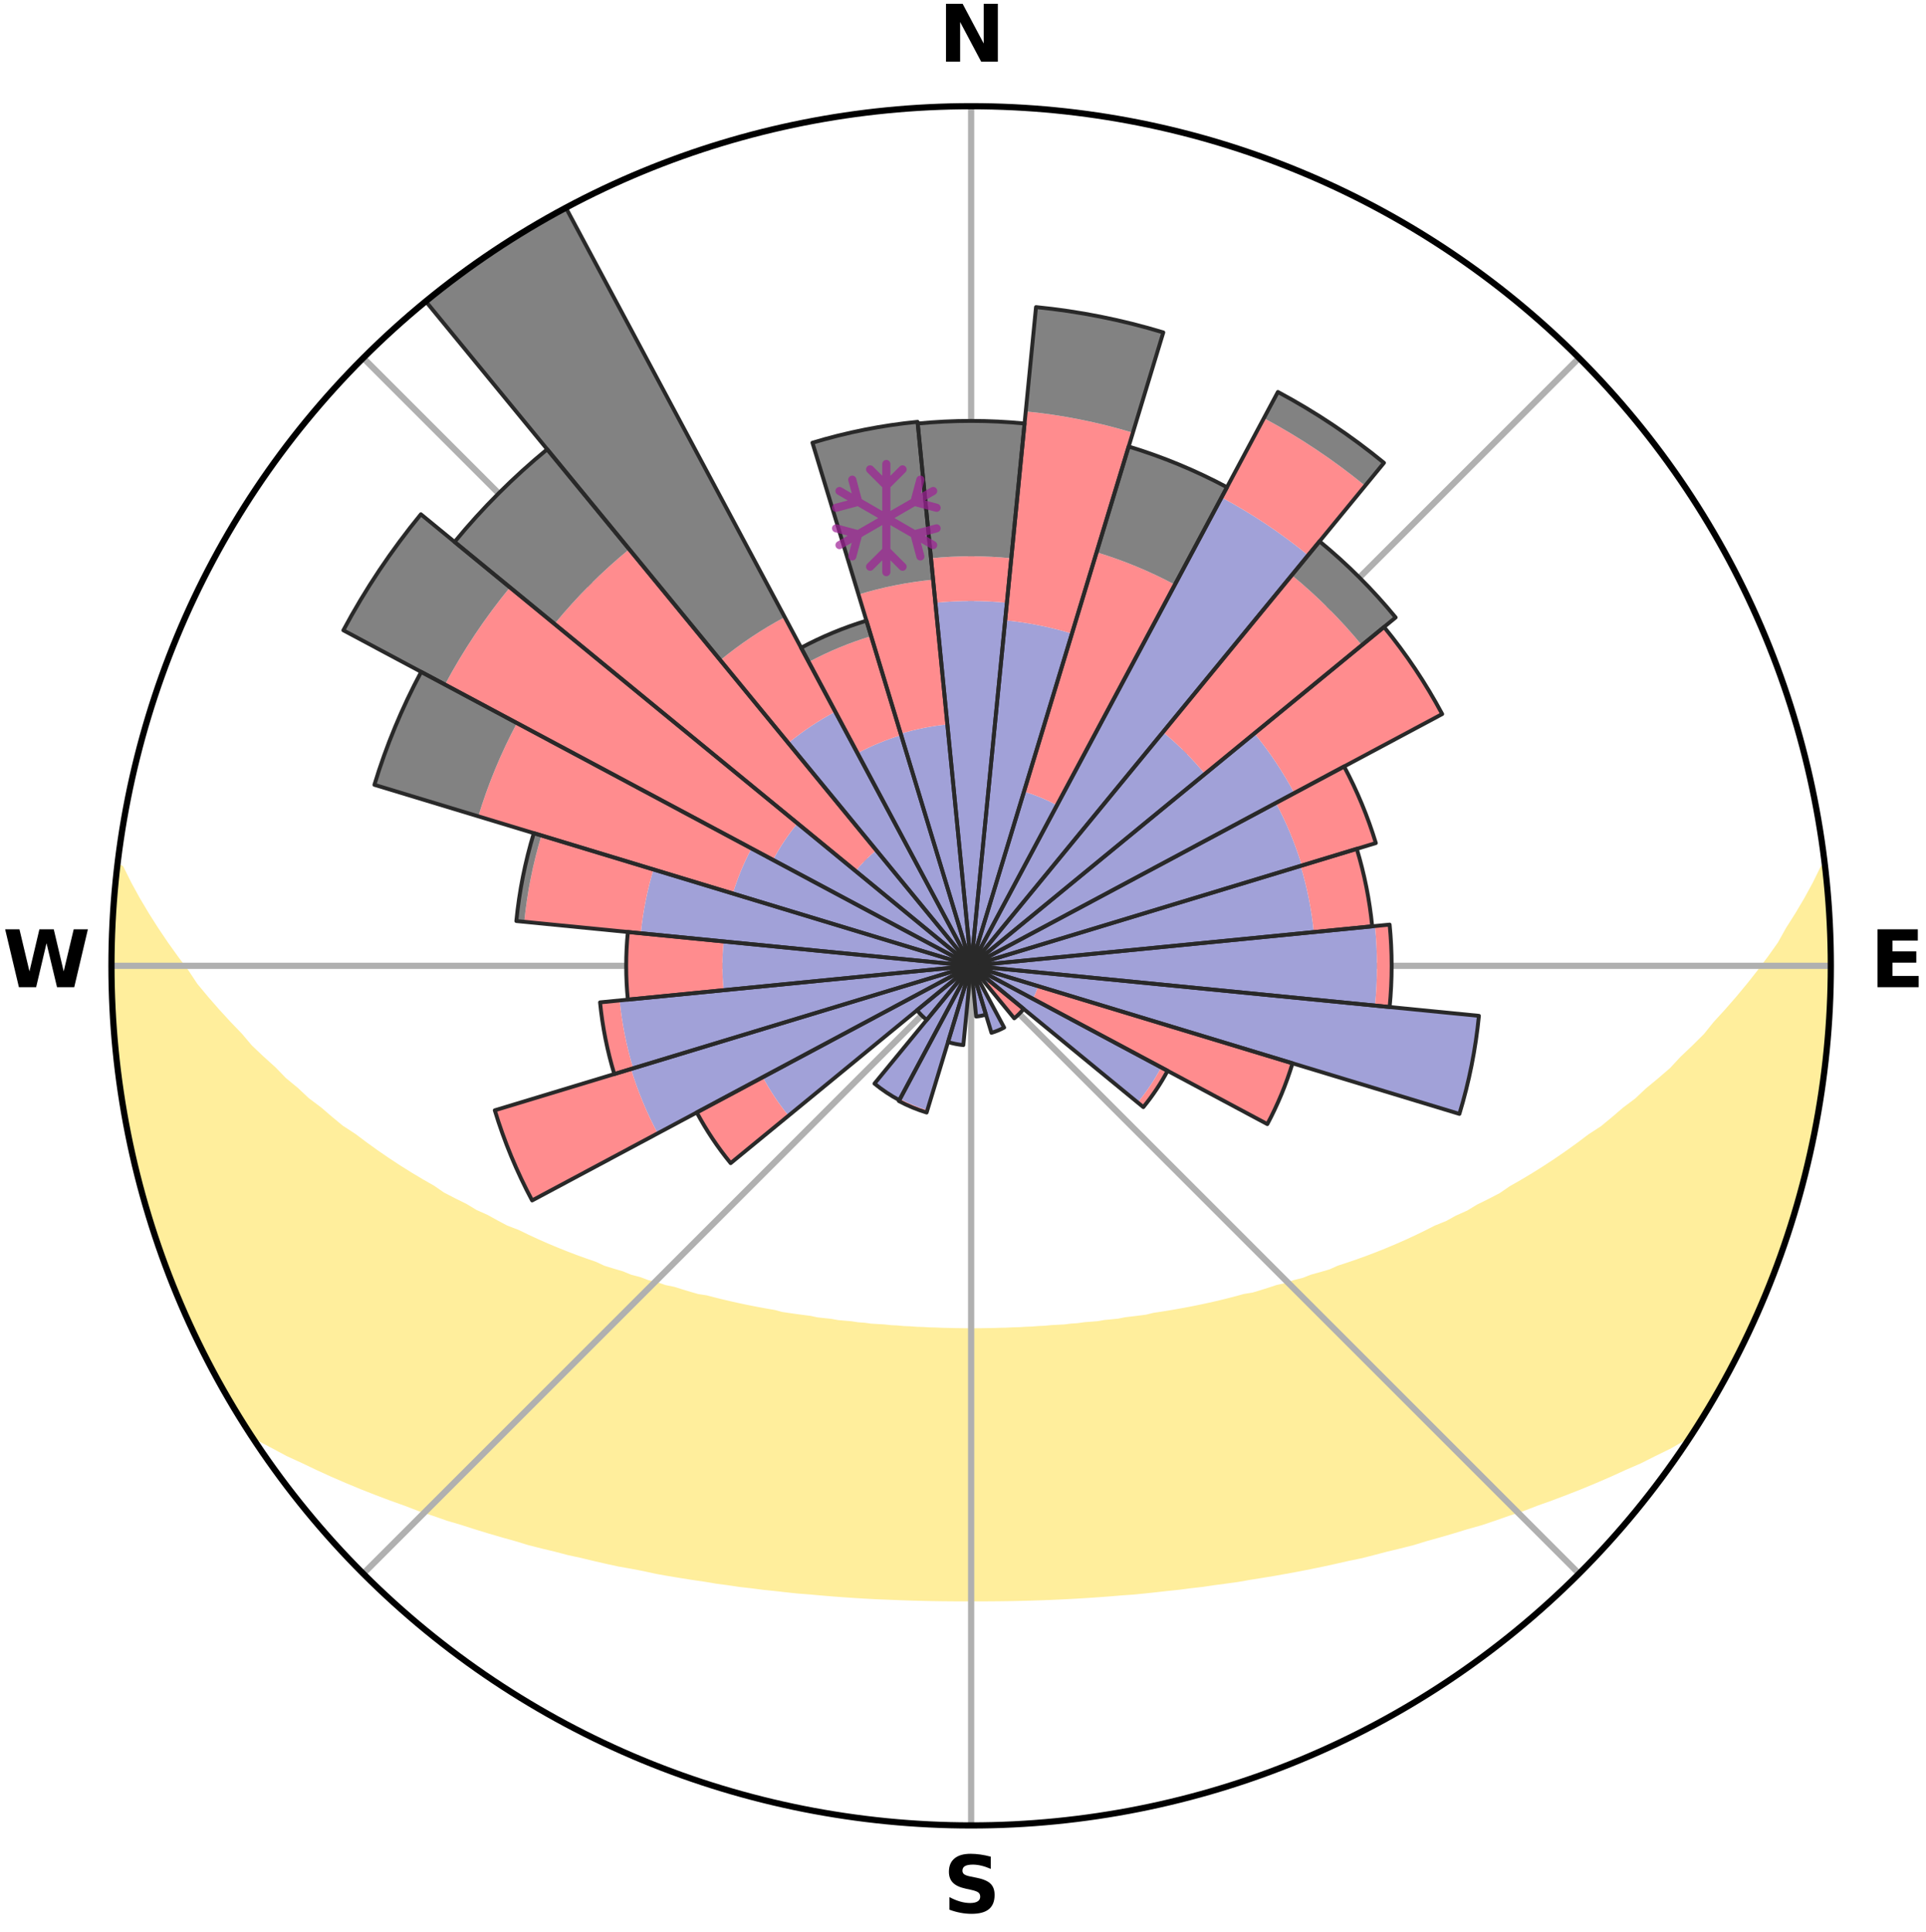 <?xml version="1.0" encoding="utf-8" standalone="no"?>
<!DOCTYPE svg PUBLIC "-//W3C//DTD SVG 1.1//EN"
  "http://www.w3.org/Graphics/SVG/1.1/DTD/svg11.dtd">
<svg xmlns:xlink="http://www.w3.org/1999/xlink" width="248.41pt" height="249.158pt" viewBox="0 0 248.41 249.158" xmlns="http://www.w3.org/2000/svg" version="1.1">
 <title>Ski Rose for Gavarnie-Gèdre</title>
 <defs>
  <style type="text/css">*{stroke-linejoin: round; stroke-linecap: butt}</style>
 </defs>
 <g id="figure_1">
  <g id="patch_1">
   <path d="M 0 249.158 
L 248.41 249.158 
L 248.41 0 
L 0 0 
z
" style="fill: #ffffff"/>
  </g>
  <g id="axes_1">
   <g id="patch_2">
    <path d="M 236.135 124.579 
C 236.135 110.018 233.267 95.599 227.695 82.147 
C 222.122 68.695 213.955 56.471 203.659 46.175 
C 193.363 35.879 181.139 27.711 167.687 22.139 
C 154.235 16.567 139.815 13.699 125.255 13.699 
C 110.694 13.699 96.275 16.567 82.823 22.139 
C 69.371 27.711 57.147 35.879 46.851 46.175 
C 36.555 56.471 28.387 68.695 22.815 82.147 
C 17.243 95.599 14.375 110.018 14.375 124.579 
C 14.375 139.14 17.243 153.559 22.815 167.011 
C 28.387 180.463 36.555 192.687 46.851 202.983 
C 57.147 213.279 69.371 221.447 82.823 227.019 
C 96.275 232.591 110.694 235.459 125.255 235.459 
C 139.815 235.459 154.235 232.591 167.687 227.019 
C 181.139 221.447 193.363 213.279 203.659 202.983 
C 213.955 192.687 222.122 180.463 227.695 167.011 
C 233.267 153.559 236.135 139.14 236.135 124.579 
M 125.255 124.579 
C 125.255 124.579 125.255 124.579 125.255 124.579 
C 125.255 124.579 125.255 124.579 125.255 124.579 
C 125.255 124.579 125.255 124.579 125.255 124.579 
C 125.255 124.579 125.255 124.579 125.255 124.579 
C 125.255 124.579 125.255 124.579 125.255 124.579 
C 125.255 124.579 125.255 124.579 125.255 124.579 
C 125.255 124.579 125.255 124.579 125.255 124.579 
C 125.255 124.579 125.255 124.579 125.255 124.579 
C 125.255 124.579 125.255 124.579 125.255 124.579 
C 125.255 124.579 125.255 124.579 125.255 124.579 
C 125.255 124.579 125.255 124.579 125.255 124.579 
C 125.255 124.579 125.255 124.579 125.255 124.579 
C 125.255 124.579 125.255 124.579 125.255 124.579 
C 125.255 124.579 125.255 124.579 125.255 124.579 
C 125.255 124.579 125.255 124.579 125.255 124.579 
C 125.255 124.579 125.255 124.579 125.255 124.579 
z
" style="fill: #ffffff"/>
   </g>
   <g id="PolyCollection_1">
    <defs>
     <path id="m48d8f97299" d="M 235.252 -137.112 
L 235.252 -137.112 
L 234.249 -135.074 
L 233.156 -133.071 
L 231.993 -131.107 
L 230.775 -129.186 
L 229.732 -127.315 
L 228.428 -125.479 
L 227.086 -123.69 
L 225.71 -121.949 
L 224.303 -120.255 
L 222.867 -118.609 
L 221.404 -117.012 
L 220.141 -115.443 
L 218.63 -113.94 
L 217.099 -112.488 
L 215.769 -111.052 
L 214.2 -109.695 
L 212.615 -108.388 
L 211.234 -107.086 
L 209.622 -105.875 
L 208.214 -104.662 
L 206.793 -103.492 
L 205.152 -102.422 
L 203.713 -101.339 
L 202.266 -100.298 
L 200.812 -99.298 
L 199.353 -98.339 
L 197.891 -97.422 
L 196.425 -96.544 
L 194.959 -95.707 
L 193.682 -94.826 
L 192.214 -94.064 
L 190.748 -93.34 
L 189.467 -92.564 
L 188.006 -91.913 
L 186.726 -91.203 
L 185.276 -90.621 
L 184.001 -89.975 
L 182.729 -89.359 
L 181.46 -88.772 
L 180.195 -88.215 
L 178.935 -87.686 
L 177.681 -87.184 
L 176.433 -86.709 
L 175.193 -86.261 
L 173.96 -85.837 
L 172.736 -85.438 
L 171.652 -84.952 
L 170.443 -84.6 
L 169.245 -84.269 
L 168.177 -83.848 
L 166.997 -83.559 
L 165.94 -83.177 
L 164.781 -82.927 
L 163.738 -82.582 
L 162.699 -82.256 
L 161.667 -81.946 
L 160.549 -81.764 
L 159.532 -81.486 
L 158.522 -81.224 
L 157.519 -80.977 
L 156.523 -80.743 
L 155.533 -80.524 
L 154.551 -80.317 
L 153.577 -80.123 
L 152.609 -79.941 
L 151.65 -79.769 
L 150.698 -79.609 
L 149.754 -79.458 
L 148.817 -79.317 
L 147.932 -79.095 
L 147.008 -78.973 
L 146.09 -78.86 
L 145.18 -78.753 
L 144.311 -78.575 
L 143.412 -78.484 
L 142.521 -78.4 
L 141.661 -78.25 
L 140.78 -78.179 
L 139.906 -78.112 
L 139.056 -77.989 
L 138.191 -77.933 
L 137.346 -77.827 
L 136.49 -77.781 
L 135.639 -77.738 
L 134.802 -77.654 
L 133.958 -77.619 
L 133.125 -77.55 
L 132.288 -77.522 
L 131.457 -77.467 
L 130.625 -77.446 
L 129.797 -77.405 
L 128.969 -77.389 
L 128.143 -77.361 
L 127.317 -77.351 
L 126.492 -77.336 
L 125.667 -77.331 
L 124.843 -77.331 
L 124.018 -77.341 
L 123.193 -77.35 
L 122.368 -77.372 
L 121.541 -77.387 
L 120.714 -77.423 
L 119.884 -77.443 
L 119.056 -77.492 
L 118.222 -77.518 
L 117.39 -77.581 
L 116.55 -77.614 
L 115.715 -77.691 
L 114.869 -77.732 
L 114.03 -77.825 
L 113.176 -77.874 
L 112.317 -77.926 
L 111.47 -78.041 
L 110.601 -78.104 
L 109.749 -78.237 
L 108.871 -78.311 
L 107.986 -78.39 
L 107.124 -78.55 
L 106.228 -78.644 
L 105.325 -78.743 
L 104.453 -78.933 
L 103.538 -79.05 
L 102.616 -79.173 
L 101.687 -79.306 
L 100.75 -79.447 
L 99.859 -79.693 
L 98.911 -79.855 
L 97.954 -80.028 
L 96.99 -80.212 
L 96.019 -80.408 
L 95.04 -80.616 
L 94.054 -80.837 
L 93.061 -81.072 
L 92.061 -81.32 
L 91.054 -81.583 
L 89.95 -81.751 
L 88.927 -82.045 
L 87.898 -82.355 
L 86.863 -82.682 
L 85.717 -82.915 
L 84.668 -83.278 
L 83.501 -83.547 
L 82.439 -83.949 
L 81.252 -84.258 
L 80.18 -84.7 
L 78.975 -85.053 
L 77.761 -85.428 
L 76.675 -85.937 
L 75.446 -86.359 
L 74.209 -86.807 
L 72.965 -87.281 
L 71.715 -87.782 
L 70.459 -88.31 
L 69.197 -88.867 
L 67.932 -89.452 
L 66.663 -90.066 
L 65.222 -90.614 
L 63.946 -91.291 
L 62.669 -91.999 
L 61.213 -92.649 
L 59.935 -93.423 
L 58.473 -94.145 
L 57.008 -94.905 
L 55.735 -95.783 
L 54.272 -96.618 
L 52.81 -97.493 
L 51.351 -98.408 
L 49.895 -99.364 
L 48.445 -100.361 
L 47.001 -101.399 
L 45.565 -102.479 
L 43.928 -103.546 
L 42.51 -104.714 
L 41.104 -105.923 
L 39.496 -107.131 
L 38.117 -108.429 
L 36.536 -109.733 
L 35.191 -111.119 
L 33.643 -112.518 
L 32.115 -113.967 
L 30.83 -115.487 
L 29.345 -117.031 
L 27.885 -118.624 
L 26.452 -120.265 
L 25.047 -121.955 
L 23.897 -123.695 
L 22.557 -125.475 
L 21.252 -127.302 
L 19.988 -129.175 
L 18.77 -131.092 
L 17.605 -133.051 
L 16.507 -135.05 
L 15.495 -137.085 
L 15.104 -137.129 
L 15.104 -137.129 
L 15.039 -135.192 
L 14.812 -133.271 
L 14.617 -131.346 
L 14.485 -129.415 
L 14.521 -127.479 
L 14.423 -125.546 
L 14.39 -123.612 
L 14.553 -121.68 
L 14.551 -119.746 
L 14.616 -117.812 
L 14.835 -115.889 
L 14.925 -113.955 
L 15.281 -112.049 
L 15.432 -110.121 
L 15.614 -108.193 
L 16.017 -106.299 
L 16.259 -104.378 
L 16.72 -102.497 
L 17.021 -100.584 
L 17.539 -98.719 
L 17.955 -96.829 
L 18.478 -94.967 
L 18.957 -93.092 
L 19.536 -91.246 
L 20.142 -89.409 
L 20.833 -87.601 
L 21.438 -85.763 
L 22.132 -83.958 
L 22.857 -82.164 
L 23.669 -80.408 
L 24.401 -78.617 
L 25.177 -76.844 
L 26.045 -75.115 
L 26.918 -73.388 
L 27.88 -71.709 
L 28.765 -69.987 
L 29.731 -68.311 
L 30.736 -66.658 
L 31.744 -65.006 
L 33.42 -63.795 
L 35.344 -62.785 
L 37.217 -61.782 
L 39.175 -60.883 
L 41.068 -59.98 
L 42.959 -59.118 
L 44.852 -58.3 
L 46.737 -57.519 
L 48.621 -56.779 
L 50.493 -56.072 
L 52.36 -55.404 
L 54.158 -54.713 
L 56.004 -54.109 
L 57.786 -53.482 
L 59.613 -52.944 
L 61.377 -52.378 
L 63.13 -51.84 
L 64.874 -51.331 
L 66.606 -50.848 
L 68.284 -50.334 
L 69.997 -49.902 
L 71.697 -49.494 
L 73.351 -49.058 
L 75.029 -48.696 
L 76.66 -48.3 
L 78.285 -47.93 
L 79.897 -47.577 
L 81.529 -47.294 
L 83.124 -46.984 
L 84.683 -46.642 
L 86.257 -46.362 
L 87.825 -46.105 
L 89.38 -45.858 
L 90.928 -45.632 
L 92.448 -45.377 
L 93.977 -45.175 
L 95.483 -44.95 
L 96.997 -44.781 
L 98.489 -44.585 
L 99.985 -44.433 
L 101.464 -44.264 
L 102.938 -44.108 
L 104.415 -43.996 
L 105.877 -43.863 
L 107.334 -43.742 
L 108.786 -43.632 
L 110.234 -43.534 
L 111.678 -43.446 
L 113.118 -43.369 
L 114.556 -43.314 
L 115.989 -43.255 
L 117.419 -43.205 
L 118.847 -43.166 
L 120.274 -43.135 
L 121.698 -43.114 
L 123.121 -43.102 
L 124.544 -43.099 
L 125.966 -43.1 
L 127.388 -43.103 
L 128.812 -43.113 
L 130.236 -43.133 
L 131.663 -43.162 
L 133.091 -43.2 
L 134.521 -43.247 
L 135.955 -43.305 
L 137.391 -43.372 
L 138.831 -43.45 
L 140.275 -43.538 
L 141.723 -43.637 
L 143.175 -43.746 
L 144.632 -43.868 
L 146.102 -43.969 
L 147.57 -44.113 
L 149.044 -44.27 
L 150.523 -44.439 
L 152.018 -44.592 
L 153.51 -44.788 
L 155.024 -44.957 
L 156.53 -45.182 
L 158.058 -45.385 
L 159.598 -45.595 
L 161.126 -45.866 
L 162.681 -46.114 
L 164.248 -46.371 
L 165.822 -46.651 
L 167.408 -46.942 
L 169.001 -47.258 
L 170.607 -47.586 
L 172.219 -47.94 
L 173.844 -48.309 
L 175.511 -48.65 
L 177.152 -49.069 
L 178.805 -49.504 
L 180.506 -49.912 
L 182.218 -50.344 
L 183.895 -50.859 
L 185.627 -51.342 
L 187.37 -51.851 
L 189.123 -52.389 
L 190.94 -52.896 
L 192.714 -53.492 
L 194.496 -54.119 
L 196.34 -54.724 
L 198.138 -55.416 
L 200.006 -56.083 
L 201.877 -56.79 
L 203.76 -57.529 
L 205.644 -58.311 
L 207.538 -59.128 
L 209.428 -59.991 
L 211.39 -60.842 
L 213.279 -61.792 
L 215.226 -62.744 
L 217.076 -63.804 
L 218.766 -65.006 
L 219.782 -66.653 
L 220.79 -68.305 
L 221.733 -69.994 
L 222.647 -71.7 
L 223.593 -73.387 
L 224.46 -75.117 
L 225.283 -76.868 
L 226.119 -78.613 
L 226.907 -80.379 
L 227.638 -82.171 
L 228.32 -83.98 
L 229.087 -85.758 
L 229.659 -87.608 
L 230.358 -89.412 
L 230.942 -91.256 
L 231.54 -93.096 
L 232.092 -94.95 
L 232.599 -96.818 
L 233.06 -98.697 
L 233.477 -100.587 
L 233.849 -102.485 
L 234.178 -104.391 
L 234.586 -106.283 
L 234.9 -108.193 
L 235.102 -110.117 
L 235.399 -112.03 
L 235.58 -113.956 
L 235.662 -115.89 
L 235.85 -117.815 
L 236.004 -119.744 
L 236.027 -121.678 
L 236.11 -123.612 
L 236.059 -125.546 
L 236.073 -127.481 
L 235.953 -129.412 
L 235.901 -131.346 
L 235.667 -133.269 
L 235.598 -135.204 
L 235.252 -137.112 
z
" style="stroke: #ffee9c"/>
    </defs>
    <g clip-path="url(#p30b8ba04cb)">
     <use xlink:href="#m48d8f97299" x="0" y="249.158" style="fill: #ffee9c; stroke: #ffee9c"/>
    </g>
   </g>
   <g id="matplotlib.axis_1">
    <g id="xtick_1">
     <g id="line2d_1">
      <path d="M 125.255 124.579 
L 125.255 13.699 
" clip-path="url(#p30b8ba04cb)" style="fill: none; stroke: #b0b0b0; stroke-width: 0.8; stroke-linecap: square"/>
     </g>
     <g id="text_1">
      <!-- N -->
      <g transform="translate(121.07 7.958) scale(0.1 -0.1)">
       <defs>
        <path id="DejaVuSans-Bold-4e" d="M 588 4666 
L 1931 4666 
L 3628 1466 
L 3628 4666 
L 4769 4666 
L 4769 0 
L 3425 0 
L 1728 3200 
L 1728 0 
L 588 0 
L 588 4666 
z
" transform="scale(0.016)"/>
       </defs>
       <use xlink:href="#DejaVuSans-Bold-4e"/>
      </g>
     </g>
    </g>
    <g id="xtick_2">
     <g id="line2d_2">
      <path d="M 125.255 124.579 
L 203.659 46.175 
" clip-path="url(#p30b8ba04cb)" style="fill: none; stroke: #b0b0b0; stroke-width: 0.8; stroke-linecap: square"/>
     </g>
    </g>
    <g id="xtick_3">
     <g id="line2d_3">
      <path d="M 125.255 124.579 
L 236.135 124.579 
" clip-path="url(#p30b8ba04cb)" style="fill: none; stroke: #b0b0b0; stroke-width: 0.8; stroke-linecap: square"/>
     </g>
     <g id="text_2">
      <!-- E -->
      <g transform="translate(241.219 127.338) scale(0.1 -0.1)">
       <defs>
        <path id="DejaVuSans-Bold-45" d="M 588 4666 
L 3834 4666 
L 3834 3756 
L 1791 3756 
L 1791 2888 
L 3713 2888 
L 3713 1978 
L 1791 1978 
L 1791 909 
L 3903 909 
L 3903 0 
L 588 0 
L 588 4666 
z
" transform="scale(0.016)"/>
       </defs>
       <use xlink:href="#DejaVuSans-Bold-45"/>
      </g>
     </g>
    </g>
    <g id="xtick_4">
     <g id="line2d_4">
      <path d="M 125.255 124.579 
L 203.659 202.983 
" clip-path="url(#p30b8ba04cb)" style="fill: none; stroke: #b0b0b0; stroke-width: 0.8; stroke-linecap: square"/>
     </g>
    </g>
    <g id="xtick_5">
     <g id="line2d_5">
      <path d="M 125.255 124.579 
L 125.255 235.459 
" clip-path="url(#p30b8ba04cb)" style="fill: none; stroke: #b0b0b0; stroke-width: 0.8; stroke-linecap: square"/>
     </g>
     <g id="text_3">
      <!-- S -->
      <g transform="translate(121.654 246.718) scale(0.1 -0.1)">
       <defs>
        <path id="DejaVuSans-Bold-53" d="M 3834 4519 
L 3834 3531 
Q 3450 3703 3084 3790 
Q 2719 3878 2394 3878 
Q 1963 3878 1756 3759 
Q 1550 3641 1550 3391 
Q 1550 3203 1689 3098 
Q 1828 2994 2194 2919 
L 2706 2816 
Q 3484 2659 3812 2340 
Q 4141 2022 4141 1434 
Q 4141 663 3683 286 
Q 3225 -91 2284 -91 
Q 1841 -91 1394 -6 
Q 947 78 500 244 
L 500 1259 
Q 947 1022 1364 901 
Q 1781 781 2169 781 
Q 2563 781 2772 912 
Q 2981 1044 2981 1288 
Q 2981 1506 2839 1625 
Q 2697 1744 2272 1838 
L 1806 1941 
Q 1106 2091 782 2419 
Q 459 2747 459 3303 
Q 459 4000 909 4375 
Q 1359 4750 2203 4750 
Q 2588 4750 2994 4692 
Q 3400 4634 3834 4519 
z
" transform="scale(0.016)"/>
       </defs>
       <use xlink:href="#DejaVuSans-Bold-53"/>
      </g>
     </g>
    </g>
    <g id="xtick_6">
     <g id="line2d_6">
      <path d="M 125.255 124.579 
L 46.851 202.983 
" clip-path="url(#p30b8ba04cb)" style="fill: none; stroke: #b0b0b0; stroke-width: 0.8; stroke-linecap: square"/>
     </g>
    </g>
    <g id="xtick_7">
     <g id="line2d_7">
      <path d="M 125.255 124.579 
L 14.375 124.579 
" clip-path="url(#p30b8ba04cb)" style="fill: none; stroke: #b0b0b0; stroke-width: 0.8; stroke-linecap: square"/>
     </g>
     <g id="text_4">
      <!-- W -->
      <g transform="translate(0.36 127.338) scale(0.1 -0.1)">
       <defs>
        <path id="DejaVuSans-Bold-57" d="M 191 4666 
L 1344 4666 
L 2150 1275 
L 2950 4666 
L 4109 4666 
L 4909 1275 
L 5716 4666 
L 6859 4666 
L 5759 0 
L 4372 0 
L 3525 3547 
L 2688 0 
L 1300 0 
L 191 4666 
z
" transform="scale(0.016)"/>
       </defs>
       <use xlink:href="#DejaVuSans-Bold-57"/>
      </g>
     </g>
    </g>
    <g id="xtick_8">
     <g id="line2d_8">
      <path d="M 125.255 124.579 
L 46.851 46.175 
" clip-path="url(#p30b8ba04cb)" style="fill: none; stroke: #b0b0b0; stroke-width: 0.8; stroke-linecap: square"/>
     </g>
    </g>
   </g>
   <g id="matplotlib.axis_2"/>
   <g id="patch_3">
    <path d="M 125.255 124.579 
C 125.255 124.579 125.255 124.579 125.255 124.579 
C 125.255 124.579 125.255 124.579 125.255 124.579 
L 125.255 124.579 
C 125.255 124.579 125.255 124.579 125.255 124.579 
C 125.255 124.579 125.255 124.579 125.255 124.579 
z
" clip-path="url(#p30b8ba04cb)" style="fill: #d9d9d9"/>
   </g>
   <g id="patch_4">
    <path d="M 125.255 124.579 
C 125.255 124.579 125.255 124.579 125.255 124.579 
C 125.255 124.579 125.255 124.579 125.255 124.579 
L 125.255 124.579 
C 125.255 124.579 125.255 124.579 125.255 124.579 
C 125.255 124.579 125.255 124.579 125.255 124.579 
z
" clip-path="url(#p30b8ba04cb)" style="fill: #d9d9d9"/>
   </g>
   <g id="patch_5">
    <path d="M 125.255 124.579 
C 125.255 124.579 125.255 124.579 125.255 124.579 
C 125.255 124.579 125.255 124.579 125.255 124.579 
L 125.255 124.579 
C 125.255 124.579 125.255 124.579 125.255 124.579 
C 125.255 124.579 125.255 124.579 125.255 124.579 
z
" clip-path="url(#p30b8ba04cb)" style="fill: #d9d9d9"/>
   </g>
   <g id="patch_6">
    <path d="M 125.255 124.579 
C 125.255 124.579 125.255 124.579 125.255 124.579 
C 125.255 124.579 125.255 124.579 125.255 124.579 
L 125.255 124.579 
C 125.255 124.579 125.255 124.579 125.255 124.579 
C 125.255 124.579 125.255 124.579 125.255 124.579 
z
" clip-path="url(#p30b8ba04cb)" style="fill: #d9d9d9"/>
   </g>
   <g id="patch_7">
    <path d="M 125.255 124.579 
C 125.255 124.579 125.255 124.579 125.255 124.579 
C 125.255 124.579 125.255 124.579 125.255 124.579 
L 125.255 124.579 
C 125.255 124.579 125.255 124.579 125.255 124.579 
C 125.255 124.579 125.255 124.579 125.255 124.579 
z
" clip-path="url(#p30b8ba04cb)" style="fill: #d9d9d9"/>
   </g>
   <g id="patch_8">
    <path d="M 125.255 124.579 
C 125.255 124.579 125.255 124.579 125.255 124.579 
C 125.255 124.579 125.255 124.579 125.255 124.579 
L 125.255 124.579 
C 125.255 124.579 125.255 124.579 125.255 124.579 
C 125.255 124.579 125.255 124.579 125.255 124.579 
z
" clip-path="url(#p30b8ba04cb)" style="fill: #d9d9d9"/>
   </g>
   <g id="patch_9">
    <path d="M 125.255 124.579 
C 125.255 124.579 125.255 124.579 125.255 124.579 
C 125.255 124.579 125.255 124.579 125.255 124.579 
L 125.255 124.579 
C 125.255 124.579 125.255 124.579 125.255 124.579 
C 125.255 124.579 125.255 124.579 125.255 124.579 
z
" clip-path="url(#p30b8ba04cb)" style="fill: #d9d9d9"/>
   </g>
   <g id="patch_10">
    <path d="M 125.255 124.579 
C 125.255 124.579 125.255 124.579 125.255 124.579 
C 125.255 124.579 125.255 124.579 125.255 124.579 
L 125.255 124.579 
C 125.255 124.579 125.255 124.579 125.255 124.579 
C 125.255 124.579 125.255 124.579 125.255 124.579 
z
" clip-path="url(#p30b8ba04cb)" style="fill: #d9d9d9"/>
   </g>
   <g id="patch_11">
    <path d="M 125.255 124.579 
C 125.255 124.579 125.255 124.579 125.255 124.579 
C 125.255 124.579 125.255 124.579 125.255 124.579 
L 125.255 124.579 
C 125.255 124.579 125.255 124.579 125.255 124.579 
C 125.255 124.579 125.255 124.579 125.255 124.579 
z
" clip-path="url(#p30b8ba04cb)" style="fill: #d9d9d9"/>
   </g>
   <g id="patch_12">
    <path d="M 125.255 124.579 
C 125.255 124.579 125.255 124.579 125.255 124.579 
C 125.255 124.579 125.255 124.579 125.255 124.579 
L 125.255 124.579 
C 125.255 124.579 125.255 124.579 125.255 124.579 
C 125.255 124.579 125.255 124.579 125.255 124.579 
z
" clip-path="url(#p30b8ba04cb)" style="fill: #d9d9d9"/>
   </g>
   <g id="patch_13">
    <path d="M 125.255 124.579 
C 125.255 124.579 125.255 124.579 125.255 124.579 
C 125.255 124.579 125.255 124.579 125.255 124.579 
L 125.255 124.579 
C 125.255 124.579 125.255 124.579 125.255 124.579 
C 125.255 124.579 125.255 124.579 125.255 124.579 
z
" clip-path="url(#p30b8ba04cb)" style="fill: #d9d9d9"/>
   </g>
   <g id="patch_14">
    <path d="M 125.255 124.579 
C 125.255 124.579 125.255 124.579 125.255 124.579 
C 125.255 124.579 125.255 124.579 125.255 124.579 
L 125.255 124.579 
C 125.255 124.579 125.255 124.579 125.255 124.579 
C 125.255 124.579 125.255 124.579 125.255 124.579 
z
" clip-path="url(#p30b8ba04cb)" style="fill: #d9d9d9"/>
   </g>
   <g id="patch_15">
    <path d="M 125.255 124.579 
C 125.255 124.579 125.255 124.579 125.255 124.579 
C 125.255 124.579 125.255 124.579 125.255 124.579 
L 125.255 124.579 
C 125.255 124.579 125.255 124.579 125.255 124.579 
C 125.255 124.579 125.255 124.579 125.255 124.579 
z
" clip-path="url(#p30b8ba04cb)" style="fill: #d9d9d9"/>
   </g>
   <g id="patch_16">
    <path d="M 125.255 124.579 
C 125.255 124.579 125.255 124.579 125.255 124.579 
C 125.255 124.579 125.255 124.579 125.255 124.579 
L 125.255 124.579 
C 125.255 124.579 125.255 124.579 125.255 124.579 
C 125.255 124.579 125.255 124.579 125.255 124.579 
z
" clip-path="url(#p30b8ba04cb)" style="fill: #d9d9d9"/>
   </g>
   <g id="patch_17">
    <path d="M 125.255 124.579 
C 125.255 124.579 125.255 124.579 125.255 124.579 
C 125.255 124.579 125.255 124.579 125.255 124.579 
L 125.255 124.579 
C 125.255 124.579 125.255 124.579 125.255 124.579 
C 125.255 124.579 125.255 124.579 125.255 124.579 
z
" clip-path="url(#p30b8ba04cb)" style="fill: #d9d9d9"/>
   </g>
   <g id="patch_18">
    <path d="M 125.255 124.579 
C 125.255 124.579 125.255 124.579 125.255 124.579 
C 125.255 124.579 125.255 124.579 125.255 124.579 
L 125.255 124.579 
C 125.255 124.579 125.255 124.579 125.255 124.579 
C 125.255 124.579 125.255 124.579 125.255 124.579 
z
" clip-path="url(#p30b8ba04cb)" style="fill: #d9d9d9"/>
   </g>
   <g id="patch_19">
    <path d="M 125.255 124.579 
C 125.255 124.579 125.255 124.579 125.255 124.579 
C 125.255 124.579 125.255 124.579 125.255 124.579 
L 125.255 124.579 
C 125.255 124.579 125.255 124.579 125.255 124.579 
C 125.255 124.579 125.255 124.579 125.255 124.579 
z
" clip-path="url(#p30b8ba04cb)" style="fill: #d9d9d9"/>
   </g>
   <g id="patch_20">
    <path d="M 125.255 124.579 
C 125.255 124.579 125.255 124.579 125.255 124.579 
C 125.255 124.579 125.255 124.579 125.255 124.579 
L 125.255 124.579 
C 125.255 124.579 125.255 124.579 125.255 124.579 
C 125.255 124.579 125.255 124.579 125.255 124.579 
z
" clip-path="url(#p30b8ba04cb)" style="fill: #d9d9d9"/>
   </g>
   <g id="patch_21">
    <path d="M 125.255 124.579 
C 125.255 124.579 125.255 124.579 125.255 124.579 
C 125.255 124.579 125.255 124.579 125.255 124.579 
L 125.255 124.579 
C 125.255 124.579 125.255 124.579 125.255 124.579 
C 125.255 124.579 125.255 124.579 125.255 124.579 
z
" clip-path="url(#p30b8ba04cb)" style="fill: #d9d9d9"/>
   </g>
   <g id="patch_22">
    <path d="M 125.255 124.579 
C 125.255 124.579 125.255 124.579 125.255 124.579 
C 125.255 124.579 125.255 124.579 125.255 124.579 
L 125.255 124.579 
C 125.255 124.579 125.255 124.579 125.255 124.579 
C 125.255 124.579 125.255 124.579 125.255 124.579 
z
" clip-path="url(#p30b8ba04cb)" style="fill: #d9d9d9"/>
   </g>
   <g id="patch_23">
    <path d="M 125.255 124.579 
C 125.255 124.579 125.255 124.579 125.255 124.579 
C 125.255 124.579 125.255 124.579 125.255 124.579 
L 125.255 124.579 
C 125.255 124.579 125.255 124.579 125.255 124.579 
C 125.255 124.579 125.255 124.579 125.255 124.579 
z
" clip-path="url(#p30b8ba04cb)" style="fill: #d9d9d9"/>
   </g>
   <g id="patch_24">
    <path d="M 125.255 124.579 
C 125.255 124.579 125.255 124.579 125.255 124.579 
C 125.255 124.579 125.255 124.579 125.255 124.579 
L 125.255 124.579 
C 125.255 124.579 125.255 124.579 125.255 124.579 
C 125.255 124.579 125.255 124.579 125.255 124.579 
z
" clip-path="url(#p30b8ba04cb)" style="fill: #d9d9d9"/>
   </g>
   <g id="patch_25">
    <path d="M 125.255 124.579 
C 125.255 124.579 125.255 124.579 125.255 124.579 
C 125.255 124.579 125.255 124.579 125.255 124.579 
L 125.255 124.579 
C 125.255 124.579 125.255 124.579 125.255 124.579 
C 125.255 124.579 125.255 124.579 125.255 124.579 
z
" clip-path="url(#p30b8ba04cb)" style="fill: #d9d9d9"/>
   </g>
   <g id="patch_26">
    <path d="M 125.255 124.579 
C 125.255 124.579 125.255 124.579 125.255 124.579 
C 125.255 124.579 125.255 124.579 125.255 124.579 
L 125.255 124.579 
C 125.255 124.579 125.255 124.579 125.255 124.579 
C 125.255 124.579 125.255 124.579 125.255 124.579 
z
" clip-path="url(#p30b8ba04cb)" style="fill: #d9d9d9"/>
   </g>
   <g id="patch_27">
    <path d="M 125.255 124.579 
C 125.255 124.579 125.255 124.579 125.255 124.579 
C 125.255 124.579 125.255 124.579 125.255 124.579 
L 125.255 124.579 
C 125.255 124.579 125.255 124.579 125.255 124.579 
C 125.255 124.579 125.255 124.579 125.255 124.579 
z
" clip-path="url(#p30b8ba04cb)" style="fill: #d9d9d9"/>
   </g>
   <g id="patch_28">
    <path d="M 125.255 124.579 
C 125.255 124.579 125.255 124.579 125.255 124.579 
C 125.255 124.579 125.255 124.579 125.255 124.579 
L 125.255 124.579 
C 125.255 124.579 125.255 124.579 125.255 124.579 
C 125.255 124.579 125.255 124.579 125.255 124.579 
z
" clip-path="url(#p30b8ba04cb)" style="fill: #d9d9d9"/>
   </g>
   <g id="patch_29">
    <path d="M 125.255 124.579 
C 125.255 124.579 125.255 124.579 125.255 124.579 
C 125.255 124.579 125.255 124.579 125.255 124.579 
L 125.255 124.579 
C 125.255 124.579 125.255 124.579 125.255 124.579 
C 125.255 124.579 125.255 124.579 125.255 124.579 
z
" clip-path="url(#p30b8ba04cb)" style="fill: #d9d9d9"/>
   </g>
   <g id="patch_30">
    <path d="M 125.255 124.579 
C 125.255 124.579 125.255 124.579 125.255 124.579 
C 125.255 124.579 125.255 124.579 125.255 124.579 
L 125.255 124.579 
C 125.255 124.579 125.255 124.579 125.255 124.579 
C 125.255 124.579 125.255 124.579 125.255 124.579 
z
" clip-path="url(#p30b8ba04cb)" style="fill: #d9d9d9"/>
   </g>
   <g id="patch_31">
    <path d="M 125.255 124.579 
C 125.255 124.579 125.255 124.579 125.255 124.579 
C 125.255 124.579 125.255 124.579 125.255 124.579 
L 125.255 124.579 
C 125.255 124.579 125.255 124.579 125.255 124.579 
C 125.255 124.579 125.255 124.579 125.255 124.579 
z
" clip-path="url(#p30b8ba04cb)" style="fill: #d9d9d9"/>
   </g>
   <g id="patch_32">
    <path d="M 125.255 124.579 
C 125.255 124.579 125.255 124.579 125.255 124.579 
C 125.255 124.579 125.255 124.579 125.255 124.579 
L 125.255 124.579 
C 125.255 124.579 125.255 124.579 125.255 124.579 
C 125.255 124.579 125.255 124.579 125.255 124.579 
z
" clip-path="url(#p30b8ba04cb)" style="fill: #d9d9d9"/>
   </g>
   <g id="patch_33">
    <path d="M 125.255 124.579 
C 125.255 124.579 125.255 124.579 125.255 124.579 
C 125.255 124.579 125.255 124.579 125.255 124.579 
L 125.255 124.579 
C 125.255 124.579 125.255 124.579 125.255 124.579 
C 125.255 124.579 125.255 124.579 125.255 124.579 
z
" clip-path="url(#p30b8ba04cb)" style="fill: #d9d9d9"/>
   </g>
   <g id="patch_34">
    <path d="M 125.255 124.579 
C 125.255 124.579 125.255 124.579 125.255 124.579 
C 125.255 124.579 125.255 124.579 125.255 124.579 
L 125.255 124.579 
C 125.255 124.579 125.255 124.579 125.255 124.579 
C 125.255 124.579 125.255 124.579 125.255 124.579 
z
" clip-path="url(#p30b8ba04cb)" style="fill: #d9d9d9"/>
   </g>
   <g id="patch_35">
    <path d="M 125.255 124.579 
C 125.255 124.579 125.255 124.579 125.255 124.579 
C 125.255 124.579 125.255 124.579 125.255 124.579 
L 129.868 77.746 
C 128.335 77.595 126.795 77.519 125.255 77.519 
C 123.715 77.519 122.175 77.595 120.642 77.746 
z
" clip-path="url(#p30b8ba04cb)" style="fill: #a1a1d8"/>
   </g>
   <g id="patch_36">
    <path d="M 125.255 124.579 
C 125.255 124.579 125.255 124.579 125.255 124.579 
C 125.255 124.579 125.255 124.579 125.255 124.579 
L 138.256 81.721 
C 136.853 81.295 135.43 80.939 133.992 80.653 
C 132.555 80.367 131.104 80.151 129.645 80.008 
z
" clip-path="url(#p30b8ba04cb)" style="fill: #a1a1d8"/>
   </g>
   <g id="patch_37">
    <path d="M 125.255 124.579 
C 125.255 124.579 125.255 124.579 125.255 124.579 
C 125.255 124.579 125.255 124.579 125.255 124.579 
L 136.329 103.861 
C 135.651 103.499 134.955 103.17 134.245 102.876 
C 133.534 102.581 132.81 102.322 132.074 102.099 
z
" clip-path="url(#p30b8ba04cb)" style="fill: #a1a1d8"/>
   </g>
   <g id="patch_38">
    <path d="M 125.255 124.579 
C 125.255 124.579 125.255 124.579 125.255 124.579 
C 125.255 124.579 125.255 124.579 125.255 124.579 
L 168.715 71.623 
C 166.982 70.2 165.18 68.864 163.315 67.618 
C 161.451 66.372 159.526 65.219 157.549 64.162 
z
" clip-path="url(#p30b8ba04cb)" style="fill: #a1a1d8"/>
   </g>
   <g id="patch_39">
    <path d="M 125.255 124.579 
C 125.255 124.579 125.255 124.579 125.255 124.579 
C 125.255 124.579 125.255 124.579 125.255 124.579 
L 155.404 99.836 
C 154.594 98.849 153.737 97.903 152.834 97 
C 151.931 96.097 150.985 95.24 149.998 94.43 
z
" clip-path="url(#p30b8ba04cb)" style="fill: #a1a1d8"/>
   </g>
   <g id="patch_40">
    <path d="M 125.255 124.579 
C 125.255 124.579 125.255 124.579 125.255 124.579 
C 125.255 124.579 125.255 124.579 125.255 124.579 
L 166.937 102.299 
C 166.208 100.935 165.412 99.607 164.553 98.321 
C 163.693 97.035 162.771 95.791 161.79 94.596 
z
" clip-path="url(#p30b8ba04cb)" style="fill: #a1a1d8"/>
   </g>
   <g id="patch_41">
    <path d="M 125.255 124.579 
C 125.255 124.579 125.255 124.579 125.255 124.579 
C 125.255 124.579 125.255 124.579 125.255 124.579 
L 167.908 111.64 
C 167.484 110.244 166.992 108.87 166.434 107.522 
C 165.876 106.174 165.252 104.855 164.564 103.568 
z
" clip-path="url(#p30b8ba04cb)" style="fill: #a1a1d8"/>
   </g>
   <g id="patch_42">
    <path d="M 125.255 124.579 
C 125.255 124.579 125.255 124.579 125.255 124.579 
C 125.255 124.579 125.255 124.579 125.255 124.579 
L 169.451 120.226 
C 169.309 118.779 169.095 117.341 168.812 115.915 
C 168.528 114.489 168.175 113.078 167.753 111.687 
z
" clip-path="url(#p30b8ba04cb)" style="fill: #a1a1d8"/>
   </g>
   <g id="patch_43">
    <path d="M 125.255 124.579 
C 125.255 124.579 125.255 124.579 125.255 124.579 
C 125.255 124.579 125.255 124.579 125.255 124.579 
L 177.349 129.71 
C 177.517 128.005 177.601 126.292 177.601 124.579 
C 177.601 122.866 177.517 121.153 177.349 119.448 
z
" clip-path="url(#p30b8ba04cb)" style="fill: #a1a1d8"/>
   </g>
   <g id="patch_44">
    <path d="M 125.255 124.579 
C 125.255 124.579 125.255 124.579 125.255 124.579 
C 125.255 124.579 125.255 124.579 125.255 124.579 
L 188.23 143.682 
C 188.856 141.621 189.379 139.53 189.8 137.418 
C 190.22 135.305 190.536 133.173 190.747 131.03 
z
" clip-path="url(#p30b8ba04cb)" style="fill: #a1a1d8"/>
   </g>
   <g id="patch_45">
    <path d="M 125.255 124.579 
C 125.255 124.579 125.255 124.579 125.255 124.579 
C 125.255 124.579 125.255 124.579 125.255 124.579 
L 133.22 128.837 
C 133.36 128.576 133.486 128.309 133.599 128.035 
C 133.713 127.762 133.812 127.484 133.898 127.201 
z
" clip-path="url(#p30b8ba04cb)" style="fill: #a1a1d8"/>
   </g>
   <g id="patch_46">
    <path d="M 125.255 124.579 
C 125.255 124.579 125.255 124.579 125.255 124.579 
C 125.255 124.579 125.255 124.579 125.255 124.579 
L 146.741 142.212 
C 147.318 141.509 147.861 140.778 148.366 140.021 
C 148.872 139.265 149.34 138.484 149.768 137.682 
z
" clip-path="url(#p30b8ba04cb)" style="fill: #a1a1d8"/>
   </g>
   <g id="patch_47">
    <path d="M 125.255 124.579 
C 125.255 124.579 125.255 124.579 125.255 124.579 
C 125.255 124.579 125.255 124.579 125.255 124.579 
L 127.22 126.974 
C 127.299 126.91 127.374 126.841 127.445 126.77 
C 127.517 126.698 127.585 126.623 127.65 126.544 
z
" clip-path="url(#p30b8ba04cb)" style="fill: #a1a1d8"/>
   </g>
   <g id="patch_48">
    <path d="M 125.255 124.579 
C 125.255 124.579 125.255 124.579 125.255 124.579 
C 125.255 124.579 125.255 124.579 125.255 124.579 
L 125.255 124.579 
C 125.255 124.579 125.255 124.579 125.255 124.579 
C 125.255 124.579 125.255 124.579 125.255 124.579 
z
" clip-path="url(#p30b8ba04cb)" style="fill: #a1a1d8"/>
   </g>
   <g id="patch_49">
    <path d="M 125.255 124.579 
C 125.255 124.579 125.255 124.579 125.255 124.579 
C 125.255 124.579 125.255 124.579 125.255 124.579 
L 127.877 133.222 
C 128.16 133.136 128.438 133.037 128.711 132.924 
C 128.984 132.81 129.252 132.684 129.513 132.545 
z
" clip-path="url(#p30b8ba04cb)" style="fill: #a1a1d8"/>
   </g>
   <g id="patch_50">
    <path d="M 125.255 124.579 
C 125.255 124.579 125.255 124.579 125.255 124.579 
C 125.255 124.579 125.255 124.579 125.255 124.579 
L 125.899 131.119 
C 126.113 131.098 126.326 131.067 126.537 131.025 
C 126.748 130.983 126.957 130.93 127.163 130.868 
z
" clip-path="url(#p30b8ba04cb)" style="fill: #a1a1d8"/>
   </g>
   <g id="patch_51">
    <path d="M 125.255 124.579 
C 125.255 124.579 125.255 124.579 125.255 124.579 
C 125.255 124.579 125.255 124.579 125.255 124.579 
L 125.255 124.579 
C 125.255 124.579 125.255 124.579 125.255 124.579 
C 125.255 124.579 125.255 124.579 125.255 124.579 
z
" clip-path="url(#p30b8ba04cb)" style="fill: #a1a1d8"/>
   </g>
   <g id="patch_52">
    <path d="M 125.255 124.579 
C 125.255 124.579 125.255 124.579 125.255 124.579 
C 125.255 124.579 125.255 124.579 125.255 124.579 
L 122.272 134.411 
C 122.594 134.509 122.92 134.591 123.25 134.656 
C 123.58 134.722 123.913 134.771 124.248 134.804 
z
" clip-path="url(#p30b8ba04cb)" style="fill: #a1a1d8"/>
   </g>
   <g id="patch_53">
    <path d="M 125.255 124.579 
C 125.255 124.579 125.255 124.579 125.255 124.579 
C 125.255 124.579 125.255 124.579 125.255 124.579 
L 116.077 141.751 
C 116.639 142.051 117.215 142.324 117.804 142.567 
C 118.393 142.811 118.993 143.026 119.603 143.211 
z
" clip-path="url(#p30b8ba04cb)" style="fill: #a1a1d8"/>
   </g>
   <g id="patch_54">
    <path d="M 125.255 124.579 
C 125.255 124.579 125.255 124.579 125.255 124.579 
C 125.255 124.579 125.255 124.579 125.255 124.579 
L 112.786 139.772 
C 113.283 140.18 113.8 140.564 114.335 140.921 
C 114.87 141.279 115.422 141.61 115.99 141.913 
z
" clip-path="url(#p30b8ba04cb)" style="fill: #a1a1d8"/>
   </g>
   <g id="patch_55">
    <path d="M 125.255 124.579 
C 125.255 124.579 125.255 124.579 125.255 124.579 
C 125.255 124.579 125.255 124.579 125.255 124.579 
L 118.273 130.309 
C 118.46 130.537 118.659 130.757 118.868 130.966 
C 119.077 131.175 119.296 131.373 119.525 131.561 
z
" clip-path="url(#p30b8ba04cb)" style="fill: #a1a1d8"/>
   </g>
   <g id="patch_56">
    <path d="M 125.255 124.579 
C 125.255 124.579 125.255 124.579 125.255 124.579 
C 125.255 124.579 125.255 124.579 125.255 124.579 
L 98.381 138.944 
C 98.851 139.823 99.364 140.679 99.918 141.509 
C 100.472 142.338 101.067 143.139 101.699 143.91 
z
" clip-path="url(#p30b8ba04cb)" style="fill: #a1a1d8"/>
   </g>
   <g id="patch_57">
    <path d="M 125.255 124.579 
C 125.255 124.579 125.255 124.579 125.255 124.579 
C 125.255 124.579 125.255 124.579 125.255 124.579 
L 81.383 137.887 
C 81.819 139.323 82.324 140.737 82.899 142.124 
C 83.473 143.51 84.115 144.867 84.822 146.191 
z
" clip-path="url(#p30b8ba04cb)" style="fill: #a1a1d8"/>
   </g>
   <g id="patch_58">
    <path d="M 125.255 124.579 
C 125.255 124.579 125.255 124.579 125.255 124.579 
C 125.255 124.579 125.255 124.579 125.255 124.579 
L 79.917 129.044 
C 80.063 130.528 80.282 132.004 80.573 133.467 
C 80.864 134.929 81.226 136.377 81.659 137.804 
z
" clip-path="url(#p30b8ba04cb)" style="fill: #a1a1d8"/>
   </g>
   <g id="patch_59">
    <path d="M 125.255 124.579 
C 125.255 124.579 125.255 124.579 125.255 124.579 
C 125.255 124.579 125.255 124.579 125.255 124.579 
L 93.326 121.434 
C 93.223 122.479 93.172 123.529 93.172 124.579 
C 93.172 125.629 93.223 126.679 93.326 127.724 
z
" clip-path="url(#p30b8ba04cb)" style="fill: #a1a1d8"/>
   </g>
   <g id="patch_60">
    <path d="M 125.255 124.579 
C 125.255 124.579 125.255 124.579 125.255 124.579 
C 125.255 124.579 125.255 124.579 125.255 124.579 
L 84.284 112.151 
C 83.877 113.492 83.536 114.852 83.263 116.226 
C 82.989 117.601 82.783 118.988 82.646 120.382 
z
" clip-path="url(#p30b8ba04cb)" style="fill: #a1a1d8"/>
   </g>
   <g id="patch_61">
    <path d="M 125.255 124.579 
C 125.255 124.579 125.255 124.579 125.255 124.579 
C 125.255 124.579 125.255 124.579 125.255 124.579 
L 96.927 109.438 
C 96.431 110.365 95.982 111.316 95.579 112.287 
C 95.177 113.258 94.823 114.249 94.517 115.255 
z
" clip-path="url(#p30b8ba04cb)" style="fill: #a1a1d8"/>
   </g>
   <g id="patch_62">
    <path d="M 125.255 124.579 
C 125.255 124.579 125.255 124.579 125.255 124.579 
C 125.255 124.579 125.255 124.579 125.255 124.579 
L 102.854 106.195 
C 102.252 106.928 101.687 107.691 101.16 108.479 
C 100.633 109.268 100.145 110.082 99.698 110.918 
z
" clip-path="url(#p30b8ba04cb)" style="fill: #a1a1d8"/>
   </g>
   <g id="patch_63">
    <path d="M 125.255 124.579 
C 125.255 124.579 125.255 124.579 125.255 124.579 
C 125.255 124.579 125.255 124.579 125.255 124.579 
L 113.021 109.672 
C 112.533 110.072 112.065 110.496 111.618 110.943 
C 111.172 111.389 110.748 111.857 110.348 112.345 
z
" clip-path="url(#p30b8ba04cb)" style="fill: #a1a1d8"/>
   </g>
   <g id="patch_64">
    <path d="M 125.255 124.579 
C 125.255 124.579 125.255 124.579 125.255 124.579 
C 125.255 124.579 125.255 124.579 125.255 124.579 
L 107.73 91.793 
C 106.657 92.367 105.613 92.993 104.601 93.669 
C 103.589 94.345 102.611 95.07 101.671 95.842 
z
" clip-path="url(#p30b8ba04cb)" style="fill: #a1a1d8"/>
   </g>
   <g id="patch_65">
    <path d="M 125.255 124.579 
C 125.255 124.579 125.255 124.579 125.255 124.579 
C 125.255 124.579 125.255 124.579 125.255 124.579 
L 116.228 94.822 
C 115.254 95.118 114.295 95.461 113.355 95.85 
C 112.415 96.24 111.494 96.675 110.596 97.155 
z
" clip-path="url(#p30b8ba04cb)" style="fill: #a1a1d8"/>
   </g>
   <g id="patch_66">
    <path d="M 125.255 124.579 
C 125.255 124.579 125.255 124.579 125.255 124.579 
C 125.255 124.579 125.255 124.579 125.255 124.579 
L 122.188 93.442 
C 121.169 93.542 120.155 93.692 119.151 93.892 
C 118.146 94.092 117.152 94.341 116.172 94.638 
z
" clip-path="url(#p30b8ba04cb)" style="fill: #a1a1d8"/>
   </g>
   <g id="patch_67">
    <path d="M 120.642 77.746 
C 122.175 77.595 123.715 77.519 125.255 77.519 
C 126.795 77.519 128.335 77.595 129.868 77.746 
L 130.433 72.009 
C 128.712 71.839 126.984 71.754 125.255 71.754 
C 123.526 71.754 121.798 71.839 120.077 72.009 
z
" clip-path="url(#p30b8ba04cb)" style="fill: #ff8c8e"/>
   </g>
   <g id="patch_68">
    <path d="M 129.645 80.008 
C 131.104 80.151 132.555 80.367 133.992 80.653 
C 135.43 80.939 136.853 81.295 138.256 81.721 
L 146.114 55.816 
C 143.863 55.133 141.58 54.562 139.273 54.103 
C 136.967 53.644 134.639 53.298 132.298 53.068 
z
" clip-path="url(#p30b8ba04cb)" style="fill: #ff8c8e"/>
   </g>
   <g id="patch_69">
    <path d="M 132.074 102.099 
C 132.81 102.322 133.534 102.581 134.245 102.876 
C 134.955 103.17 135.651 103.499 136.329 103.861 
L 151.532 75.419 
C 149.922 74.559 148.272 73.778 146.586 73.08 
C 144.901 72.382 143.182 71.767 141.436 71.237 
z
" clip-path="url(#p30b8ba04cb)" style="fill: #ff8c8e"/>
   </g>
   <g id="patch_70">
    <path d="M 157.549 64.162 
C 159.526 65.219 161.451 66.372 163.315 67.618 
C 165.18 68.864 166.982 70.2 168.715 71.623 
L 176.069 62.661 
C 174.043 60.998 171.936 59.435 169.756 57.979 
C 167.576 56.522 165.326 55.174 163.013 53.938 
z
" clip-path="url(#p30b8ba04cb)" style="fill: #ff8c8e"/>
   </g>
   <g id="patch_71">
    <path d="M 149.998 94.43 
C 150.985 95.24 151.931 96.097 152.834 97 
C 153.737 97.903 154.594 98.849 155.404 99.836 
L 175.645 83.225 
C 174.291 81.576 172.857 79.994 171.349 78.485 
C 169.84 76.976 168.258 75.543 166.609 74.189 
z
" clip-path="url(#p30b8ba04cb)" style="fill: #ff8c8e"/>
   </g>
   <g id="patch_72">
    <path d="M 161.79 94.596 
C 162.771 95.791 163.693 97.035 164.553 98.321 
C 165.412 99.607 166.208 100.935 166.937 102.299 
L 186.011 92.104 
C 184.948 90.115 183.788 88.18 182.536 86.305 
C 181.283 84.43 179.939 82.618 178.508 80.875 
z
" clip-path="url(#p30b8ba04cb)" style="fill: #ff8c8e"/>
   </g>
   <g id="patch_73">
    <path d="M 164.564 103.568 
C 165.252 104.855 165.876 106.174 166.434 107.522 
C 166.992 108.87 167.484 110.244 167.908 111.64 
L 177.452 108.745 
C 176.933 107.037 176.332 105.355 175.648 103.705 
C 174.965 102.056 174.201 100.441 173.36 98.866 
z
" clip-path="url(#p30b8ba04cb)" style="fill: #ff8c8e"/>
   </g>
   <g id="patch_74">
    <path d="M 167.753 111.687 
C 168.175 113.078 168.528 114.489 168.812 115.915 
C 169.095 117.341 169.309 118.779 169.451 120.226 
L 176.982 119.484 
C 176.816 117.791 176.566 116.107 176.234 114.439 
C 175.902 112.77 175.488 111.119 174.994 109.491 
z
" clip-path="url(#p30b8ba04cb)" style="fill: #ff8c8e"/>
   </g>
   <g id="patch_75">
    <path d="M 177.349 119.448 
C 177.517 121.153 177.601 122.866 177.601 124.579 
C 177.601 126.292 177.517 128.005 177.349 129.71 
L 179.23 129.895 
C 179.404 128.128 179.492 126.354 179.492 124.579 
C 179.492 122.804 179.404 121.03 179.23 119.263 
z
" clip-path="url(#p30b8ba04cb)" style="fill: #ff8c8e"/>
   </g>
   <g id="patch_76">
    <path d="M 190.747 131.03 
C 190.536 133.173 190.22 135.305 189.8 137.418 
C 189.379 139.53 188.856 141.621 188.23 143.682 
L 188.23 143.682 
C 188.856 141.621 189.379 139.53 189.8 137.418 
C 190.22 135.305 190.536 133.173 190.747 131.03 
z
" clip-path="url(#p30b8ba04cb)" style="fill: #ff8c8e"/>
   </g>
   <g id="patch_77">
    <path d="M 133.898 127.201 
C 133.812 127.484 133.713 127.762 133.599 128.035 
C 133.486 128.309 133.36 128.576 133.22 128.837 
L 163.456 144.998 
C 164.125 143.748 164.731 142.465 165.274 141.156 
C 165.817 139.846 166.294 138.51 166.706 137.153 
z
" clip-path="url(#p30b8ba04cb)" style="fill: #ff8c8e"/>
   </g>
   <g id="patch_78">
    <path d="M 149.768 137.682 
C 149.34 138.484 148.872 139.265 148.366 140.021 
C 147.861 140.778 147.318 141.509 146.741 142.212 
L 147.463 142.805 
C 148.06 142.078 148.62 141.322 149.143 140.54 
C 149.665 139.758 150.149 138.951 150.592 138.122 
z
" clip-path="url(#p30b8ba04cb)" style="fill: #ff8c8e"/>
   </g>
   <g id="patch_79">
    <path d="M 127.65 126.544 
C 127.585 126.623 127.517 126.698 127.445 126.77 
C 127.374 126.841 127.299 126.91 127.22 126.974 
L 130.814 131.352 
C 131.035 131.171 131.248 130.978 131.451 130.775 
C 131.654 130.572 131.846 130.36 132.028 130.138 
z
" clip-path="url(#p30b8ba04cb)" style="fill: #ff8c8e"/>
   </g>
   <g id="patch_80">
    <path d="M 125.255 124.579 
C 125.255 124.579 125.255 124.579 125.255 124.579 
C 125.255 124.579 125.255 124.579 125.255 124.579 
L 125.255 124.579 
C 125.255 124.579 125.255 124.579 125.255 124.579 
C 125.255 124.579 125.255 124.579 125.255 124.579 
z
" clip-path="url(#p30b8ba04cb)" style="fill: #ff8c8e"/>
   </g>
   <g id="patch_81">
    <path d="M 129.513 132.545 
C 129.252 132.684 128.984 132.81 128.711 132.924 
C 128.438 133.037 128.16 133.136 127.877 133.222 
L 127.877 133.222 
C 128.16 133.136 128.438 133.037 128.711 132.924 
C 128.984 132.81 129.252 132.684 129.513 132.545 
z
" clip-path="url(#p30b8ba04cb)" style="fill: #ff8c8e"/>
   </g>
   <g id="patch_82">
    <path d="M 127.163 130.868 
C 126.957 130.93 126.748 130.983 126.537 131.025 
C 126.326 131.067 126.113 131.098 125.899 131.119 
L 125.899 131.119 
C 126.113 131.098 126.326 131.067 126.537 131.025 
C 126.748 130.983 126.957 130.93 127.163 130.868 
z
" clip-path="url(#p30b8ba04cb)" style="fill: #ff8c8e"/>
   </g>
   <g id="patch_83">
    <path d="M 125.255 124.579 
C 125.255 124.579 125.255 124.579 125.255 124.579 
C 125.255 124.579 125.255 124.579 125.255 124.579 
L 125.103 126.121 
C 125.153 126.126 125.204 126.128 125.255 126.128 
C 125.306 126.128 125.356 126.126 125.407 126.121 
z
" clip-path="url(#p30b8ba04cb)" style="fill: #ff8c8e"/>
   </g>
   <g id="patch_84">
    <path d="M 124.248 134.804 
C 123.913 134.771 123.58 134.722 123.25 134.656 
C 122.92 134.591 122.594 134.509 122.272 134.411 
L 122.272 134.411 
C 122.594 134.509 122.92 134.591 123.25 134.656 
C 123.58 134.722 123.913 134.771 124.248 134.804 
z
" clip-path="url(#p30b8ba04cb)" style="fill: #ff8c8e"/>
   </g>
   <g id="patch_85">
    <path d="M 119.603 143.211 
C 118.993 143.026 118.393 142.811 117.804 142.567 
C 117.215 142.324 116.639 142.051 116.077 141.751 
L 115.932 142.02 
C 116.503 142.325 117.089 142.602 117.687 142.85 
C 118.285 143.098 118.895 143.316 119.514 143.504 
z
" clip-path="url(#p30b8ba04cb)" style="fill: #ff8c8e"/>
   </g>
   <g id="patch_86">
    <path d="M 115.99 141.913 
C 115.422 141.61 114.87 141.279 114.335 140.921 
C 113.8 140.564 113.283 140.18 112.786 139.772 
L 112.786 139.772 
C 113.283 140.18 113.8 140.564 114.335 140.921 
C 114.87 141.279 115.422 141.61 115.99 141.913 
z
" clip-path="url(#p30b8ba04cb)" style="fill: #ff8c8e"/>
   </g>
   <g id="patch_87">
    <path d="M 119.525 131.561 
C 119.296 131.373 119.077 131.175 118.868 130.966 
C 118.659 130.757 118.46 130.537 118.273 130.309 
L 118.273 130.309 
C 118.46 130.537 118.659 130.757 118.868 130.966 
C 119.077 131.175 119.296 131.373 119.525 131.561 
z
" clip-path="url(#p30b8ba04cb)" style="fill: #ff8c8e"/>
   </g>
   <g id="patch_88">
    <path d="M 101.699 143.91 
C 101.067 143.139 100.472 142.338 99.918 141.509 
C 99.364 140.679 98.851 139.823 98.381 138.944 
L 89.868 143.494 
C 90.487 144.652 91.163 145.779 91.893 146.871 
C 92.622 147.963 93.405 149.019 94.238 150.034 
z
" clip-path="url(#p30b8ba04cb)" style="fill: #ff8c8e"/>
   </g>
   <g id="patch_89">
    <path d="M 84.822 146.191 
C 84.115 144.867 83.473 143.51 82.899 142.124 
C 82.324 140.737 81.819 139.323 81.383 137.887 
L 63.816 143.216 
C 64.426 145.227 65.134 147.207 65.938 149.149 
C 66.743 151.09 67.642 152.991 68.632 154.844 
z
" clip-path="url(#p30b8ba04cb)" style="fill: #ff8c8e"/>
   </g>
   <g id="patch_90">
    <path d="M 81.659 137.804 
C 81.226 136.377 80.864 134.929 80.573 133.467 
C 80.282 132.004 80.063 130.528 79.917 129.044 
L 77.393 129.293 
C 77.547 130.86 77.778 132.418 78.085 133.962 
C 78.392 135.506 78.775 137.034 79.232 138.54 
z
" clip-path="url(#p30b8ba04cb)" style="fill: #ff8c8e"/>
   </g>
   <g id="patch_91">
    <path d="M 93.326 127.724 
C 93.223 126.679 93.172 125.629 93.172 124.579 
C 93.172 123.529 93.223 122.479 93.326 121.434 
L 80.978 120.218 
C 80.835 121.667 80.763 123.123 80.763 124.579 
C 80.763 126.035 80.835 127.491 80.978 128.94 
z
" clip-path="url(#p30b8ba04cb)" style="fill: #ff8c8e"/>
   </g>
   <g id="patch_92">
    <path d="M 82.646 120.382 
C 82.783 118.988 82.989 117.601 83.263 116.226 
C 83.536 114.852 83.877 113.492 84.284 112.151 
L 69.832 107.767 
C 69.282 109.581 68.821 111.421 68.451 113.28 
C 68.081 115.139 67.803 117.016 67.617 118.902 
z
" clip-path="url(#p30b8ba04cb)" style="fill: #ff8c8e"/>
   </g>
   <g id="patch_93">
    <path d="M 94.517 115.255 
C 94.823 114.249 95.177 113.258 95.579 112.287 
C 95.982 111.316 96.431 110.365 96.927 109.438 
L 66.672 93.266 
C 65.647 95.183 64.717 97.15 63.885 99.159 
C 63.053 101.168 62.32 103.216 61.689 105.297 
z
" clip-path="url(#p30b8ba04cb)" style="fill: #ff8c8e"/>
   </g>
   <g id="patch_94">
    <path d="M 99.698 110.918 
C 100.145 110.082 100.633 109.268 101.16 108.479 
C 101.687 107.691 102.252 106.928 102.854 106.195 
L 65.77 75.761 
C 64.172 77.708 62.671 79.732 61.271 81.827 
C 59.872 83.921 58.576 86.083 57.389 88.304 
z
" clip-path="url(#p30b8ba04cb)" style="fill: #ff8c8e"/>
   </g>
   <g id="patch_95">
    <path d="M 110.348 112.345 
C 110.748 111.857 111.172 111.389 111.618 110.943 
C 112.065 110.496 112.533 110.072 113.021 109.672 
L 81.155 70.843 
C 79.396 72.287 77.709 73.816 76.1 75.425 
C 74.491 77.033 72.962 78.72 71.519 80.479 
z
" clip-path="url(#p30b8ba04cb)" style="fill: #ff8c8e"/>
   </g>
   <g id="patch_96">
    <path d="M 101.671 95.842 
C 102.611 95.07 103.589 94.345 104.601 93.669 
C 105.613 92.993 106.657 92.367 107.73 91.793 
L 101.214 79.602 
C 99.742 80.389 98.309 81.247 96.921 82.175 
C 95.533 83.102 94.192 84.097 92.901 85.156 
z
" clip-path="url(#p30b8ba04cb)" style="fill: #ff8c8e"/>
   </g>
   <g id="patch_97">
    <path d="M 110.596 97.155 
C 111.494 96.675 112.415 96.24 113.355 95.85 
C 114.295 95.461 115.254 95.118 116.228 94.822 
L 112.355 82.055 
C 110.963 82.477 109.593 82.968 108.249 83.524 
C 106.906 84.081 105.59 84.703 104.307 85.389 
z
" clip-path="url(#p30b8ba04cb)" style="fill: #ff8c8e"/>
   </g>
   <g id="patch_98">
    <path d="M 116.172 94.638 
C 117.152 94.341 118.146 94.092 119.151 93.892 
C 120.155 93.692 121.169 93.542 122.188 93.442 
L 120.349 74.771 
C 118.719 74.931 117.097 75.172 115.491 75.491 
C 113.884 75.811 112.294 76.209 110.726 76.685 
z
" clip-path="url(#p30b8ba04cb)" style="fill: #ff8c8e"/>
   </g>
   <g id="patch_99">
    <path d="M 120.077 72.009 
C 121.798 71.839 123.526 71.754 125.255 71.754 
C 126.984 71.754 128.712 71.839 130.433 72.009 
L 132.144 54.63 
C 129.855 54.405 127.555 54.292 125.255 54.292 
C 122.954 54.292 120.655 54.405 118.365 54.63 
z
" clip-path="url(#p30b8ba04cb)" style="fill: #828282"/>
   </g>
   <g id="patch_100">
    <path d="M 132.298 53.068 
C 134.639 53.298 136.967 53.644 139.273 54.103 
C 141.58 54.562 143.863 55.133 146.114 55.816 
L 150.039 42.878 
C 147.364 42.067 144.652 41.387 141.911 40.842 
C 139.17 40.297 136.404 39.887 133.623 39.613 
z
" clip-path="url(#p30b8ba04cb)" style="fill: #828282"/>
   </g>
   <g id="patch_101">
    <path d="M 141.436 71.237 
C 143.182 71.767 144.901 72.382 146.586 73.08 
C 148.272 73.778 149.922 74.559 151.532 75.419 
L 158.251 62.848 
C 156.23 61.768 154.158 60.787 152.041 59.911 
C 149.925 59.034 147.766 58.262 145.574 57.597 
z
" clip-path="url(#p30b8ba04cb)" style="fill: #828282"/>
   </g>
   <g id="patch_102">
    <path d="M 163.013 53.938 
C 165.326 55.174 167.576 56.522 169.756 57.979 
C 171.936 59.435 174.043 60.998 176.069 62.661 
L 178.501 59.699 
C 176.377 57.956 174.169 56.319 171.885 54.792 
C 169.601 53.266 167.243 51.853 164.82 50.558 
z
" clip-path="url(#p30b8ba04cb)" style="fill: #828282"/>
   </g>
   <g id="patch_103">
    <path d="M 166.609 74.189 
C 168.258 75.543 169.84 76.976 171.349 78.485 
C 172.857 79.994 174.291 81.576 175.645 83.225 
L 180.008 79.644 
C 178.537 77.852 176.98 76.133 175.34 74.494 
C 173.701 72.854 171.982 71.296 170.19 69.826 
z
" clip-path="url(#p30b8ba04cb)" style="fill: #828282"/>
   </g>
   <g id="patch_104">
    <path d="M 178.508 80.875 
C 179.939 82.618 181.283 84.43 182.536 86.305 
C 183.788 88.18 184.948 90.115 186.011 92.104 
L 186.011 92.104 
C 184.948 90.115 183.788 88.18 182.536 86.305 
C 181.283 84.43 179.939 82.618 178.508 80.875 
z
" clip-path="url(#p30b8ba04cb)" style="fill: #828282"/>
   </g>
   <g id="patch_105">
    <path d="M 173.36 98.866 
C 174.201 100.441 174.965 102.056 175.648 103.705 
C 176.332 105.355 176.933 107.037 177.452 108.745 
L 177.452 108.745 
C 176.933 107.037 176.332 105.355 175.648 103.705 
C 174.965 102.056 174.201 100.441 173.36 98.866 
z
" clip-path="url(#p30b8ba04cb)" style="fill: #828282"/>
   </g>
   <g id="patch_106">
    <path d="M 174.994 109.491 
C 175.488 111.119 175.902 112.77 176.234 114.439 
C 176.566 116.107 176.816 117.791 176.982 119.484 
L 176.982 119.484 
C 176.816 117.791 176.566 116.107 176.234 114.439 
C 175.902 112.77 175.488 111.119 174.994 109.491 
z
" clip-path="url(#p30b8ba04cb)" style="fill: #828282"/>
   </g>
   <g id="patch_107">
    <path d="M 179.23 119.263 
C 179.404 121.03 179.492 122.804 179.492 124.579 
C 179.492 126.354 179.404 128.128 179.23 129.895 
L 179.23 129.895 
C 179.404 128.128 179.492 126.354 179.492 124.579 
C 179.492 122.804 179.404 121.03 179.23 119.263 
z
" clip-path="url(#p30b8ba04cb)" style="fill: #828282"/>
   </g>
   <g id="patch_108">
    <path d="M 190.747 131.03 
C 190.536 133.173 190.22 135.305 189.8 137.418 
C 189.379 139.53 188.856 141.621 188.23 143.682 
L 188.23 143.682 
C 188.856 141.621 189.379 139.53 189.8 137.418 
C 190.22 135.305 190.536 133.173 190.747 131.03 
z
" clip-path="url(#p30b8ba04cb)" style="fill: #828282"/>
   </g>
   <g id="patch_109">
    <path d="M 166.706 137.153 
C 166.294 138.51 165.817 139.846 165.274 141.156 
C 164.731 142.465 164.125 143.748 163.456 144.998 
L 163.456 144.998 
C 164.125 143.748 164.731 142.465 165.274 141.156 
C 165.817 139.846 166.294 138.51 166.706 137.153 
z
" clip-path="url(#p30b8ba04cb)" style="fill: #828282"/>
   </g>
   <g id="patch_110">
    <path d="M 150.592 138.122 
C 150.149 138.951 149.665 139.758 149.143 140.54 
C 148.62 141.322 148.06 142.078 147.463 142.805 
L 147.463 142.805 
C 148.06 142.078 148.62 141.322 149.143 140.54 
C 149.665 139.758 150.149 138.951 150.592 138.122 
z
" clip-path="url(#p30b8ba04cb)" style="fill: #828282"/>
   </g>
   <g id="patch_111">
    <path d="M 132.028 130.138 
C 131.846 130.36 131.654 130.572 131.451 130.775 
C 131.248 130.978 131.035 131.171 130.814 131.352 
L 130.814 131.352 
C 131.035 131.171 131.248 130.978 131.451 130.775 
C 131.654 130.572 131.846 130.36 132.028 130.138 
z
" clip-path="url(#p30b8ba04cb)" style="fill: #828282"/>
   </g>
   <g id="patch_112">
    <path d="M 125.255 124.579 
C 125.255 124.579 125.255 124.579 125.255 124.579 
C 125.255 124.579 125.255 124.579 125.255 124.579 
L 125.255 124.579 
C 125.255 124.579 125.255 124.579 125.255 124.579 
C 125.255 124.579 125.255 124.579 125.255 124.579 
z
" clip-path="url(#p30b8ba04cb)" style="fill: #828282"/>
   </g>
   <g id="patch_113">
    <path d="M 129.513 132.545 
C 129.252 132.684 128.984 132.81 128.711 132.924 
C 128.438 133.037 128.16 133.136 127.877 133.222 
L 127.877 133.222 
C 128.16 133.136 128.438 133.037 128.711 132.924 
C 128.984 132.81 129.252 132.684 129.513 132.545 
z
" clip-path="url(#p30b8ba04cb)" style="fill: #828282"/>
   </g>
   <g id="patch_114">
    <path d="M 127.163 130.868 
C 126.957 130.93 126.748 130.983 126.537 131.025 
C 126.326 131.067 126.113 131.098 125.899 131.119 
L 125.899 131.119 
C 126.113 131.098 126.326 131.067 126.537 131.025 
C 126.748 130.983 126.957 130.93 127.163 130.868 
z
" clip-path="url(#p30b8ba04cb)" style="fill: #828282"/>
   </g>
   <g id="patch_115">
    <path d="M 125.407 126.121 
C 125.356 126.126 125.306 126.128 125.255 126.128 
C 125.204 126.128 125.153 126.126 125.103 126.121 
L 125.103 126.121 
C 125.153 126.126 125.204 126.128 125.255 126.128 
C 125.306 126.128 125.356 126.126 125.407 126.121 
z
" clip-path="url(#p30b8ba04cb)" style="fill: #828282"/>
   </g>
   <g id="patch_116">
    <path d="M 124.248 134.804 
C 123.913 134.771 123.58 134.722 123.25 134.656 
C 122.92 134.591 122.594 134.509 122.272 134.411 
L 122.272 134.411 
C 122.594 134.509 122.92 134.591 123.25 134.656 
C 123.58 134.722 123.913 134.771 124.248 134.804 
z
" clip-path="url(#p30b8ba04cb)" style="fill: #828282"/>
   </g>
   <g id="patch_117">
    <path d="M 119.514 143.504 
C 118.895 143.316 118.285 143.098 117.687 142.85 
C 117.089 142.602 116.503 142.325 115.932 142.02 
L 115.932 142.02 
C 116.503 142.325 117.089 142.602 117.687 142.85 
C 118.285 143.098 118.895 143.316 119.514 143.504 
z
" clip-path="url(#p30b8ba04cb)" style="fill: #828282"/>
   </g>
   <g id="patch_118">
    <path d="M 115.99 141.913 
C 115.422 141.61 114.87 141.279 114.335 140.921 
C 113.8 140.564 113.283 140.18 112.786 139.772 
L 112.786 139.772 
C 113.283 140.18 113.8 140.564 114.335 140.921 
C 114.87 141.279 115.422 141.61 115.99 141.913 
z
" clip-path="url(#p30b8ba04cb)" style="fill: #828282"/>
   </g>
   <g id="patch_119">
    <path d="M 119.525 131.561 
C 119.296 131.373 119.077 131.175 118.868 130.966 
C 118.659 130.757 118.46 130.537 118.273 130.309 
L 118.273 130.309 
C 118.46 130.537 118.659 130.757 118.868 130.966 
C 119.077 131.175 119.296 131.373 119.525 131.561 
z
" clip-path="url(#p30b8ba04cb)" style="fill: #828282"/>
   </g>
   <g id="patch_120">
    <path d="M 94.238 150.034 
C 93.405 149.019 92.622 147.963 91.893 146.871 
C 91.163 145.779 90.487 144.652 89.868 143.494 
L 89.868 143.494 
C 90.487 144.652 91.163 145.779 91.893 146.871 
C 92.622 147.963 93.405 149.019 94.238 150.034 
z
" clip-path="url(#p30b8ba04cb)" style="fill: #828282"/>
   </g>
   <g id="patch_121">
    <path d="M 68.632 154.844 
C 67.642 152.991 66.743 151.09 65.938 149.149 
C 65.134 147.207 64.426 145.227 63.816 143.216 
L 63.816 143.216 
C 64.426 145.227 65.134 147.207 65.938 149.149 
C 66.743 151.09 67.642 152.991 68.632 154.844 
z
" clip-path="url(#p30b8ba04cb)" style="fill: #828282"/>
   </g>
   <g id="patch_122">
    <path d="M 79.232 138.54 
C 78.775 137.034 78.392 135.506 78.085 133.962 
C 77.778 132.418 77.547 130.86 77.393 129.293 
L 77.393 129.293 
C 77.547 130.86 77.778 132.418 78.085 133.962 
C 78.392 135.506 78.775 137.034 79.232 138.54 
z
" clip-path="url(#p30b8ba04cb)" style="fill: #828282"/>
   </g>
   <g id="patch_123">
    <path d="M 80.978 128.94 
C 80.835 127.491 80.763 126.035 80.763 124.579 
C 80.763 123.123 80.835 121.667 80.978 120.218 
L 80.978 120.218 
C 80.835 121.667 80.763 123.123 80.763 124.579 
C 80.763 126.035 80.835 127.491 80.978 128.94 
z
" clip-path="url(#p30b8ba04cb)" style="fill: #828282"/>
   </g>
   <g id="patch_124">
    <path d="M 67.617 118.902 
C 67.803 117.016 68.081 115.139 68.451 113.28 
C 68.821 111.421 69.282 109.581 69.832 107.767 
L 68.85 107.469 
C 68.29 109.315 67.821 111.188 67.444 113.08 
C 67.068 114.972 66.785 116.882 66.596 118.802 
z
" clip-path="url(#p30b8ba04cb)" style="fill: #828282"/>
   </g>
   <g id="patch_125">
    <path d="M 61.689 105.297 
C 62.32 103.216 63.053 101.168 63.885 99.159 
C 64.717 97.15 65.647 95.183 66.672 93.266 
L 54.323 86.665 
C 53.082 88.987 51.956 91.368 50.949 93.801 
C 49.941 96.233 49.054 98.713 48.29 101.232 
z
" clip-path="url(#p30b8ba04cb)" style="fill: #828282"/>
   </g>
   <g id="patch_126">
    <path d="M 57.389 88.304 
C 58.576 86.083 59.872 83.921 61.271 81.827 
C 62.671 79.732 64.172 77.708 65.77 75.761 
L 54.285 66.336 
C 52.379 68.659 50.588 71.074 48.918 73.572 
C 47.248 76.071 45.703 78.65 44.286 81.3 
z
" clip-path="url(#p30b8ba04cb)" style="fill: #828282"/>
   </g>
   <g id="patch_127">
    <path d="M 71.519 80.479 
C 72.962 78.72 74.491 77.033 76.1 75.425 
C 77.709 73.816 79.396 72.287 81.155 70.843 
L 70.577 57.954 
C 68.397 59.744 66.305 61.64 64.31 63.635 
C 62.316 65.629 60.42 67.721 58.63 69.902 
z
" clip-path="url(#p30b8ba04cb)" style="fill: #828282"/>
   </g>
   <g id="patch_128">
    <path d="M 92.901 85.156 
C 94.192 84.097 95.533 83.102 96.921 82.175 
C 98.309 81.247 99.742 80.389 101.214 79.602 
L 72.986 26.792 
C 69.786 28.502 66.671 30.369 63.653 32.386 
C 60.636 34.402 57.719 36.565 54.913 38.868 
z
" clip-path="url(#p30b8ba04cb)" style="fill: #828282"/>
   </g>
   <g id="patch_129">
    <path d="M 104.307 85.389 
C 105.59 84.703 106.906 84.081 108.249 83.524 
C 109.593 82.968 110.963 82.477 112.355 82.055 
L 111.75 80.061 
C 110.293 80.503 108.859 81.016 107.452 81.599 
C 106.045 82.182 104.668 82.833 103.325 83.551 
z
" clip-path="url(#p30b8ba04cb)" style="fill: #828282"/>
   </g>
   <g id="patch_130">
    <path d="M 110.726 76.685 
C 112.294 76.209 113.884 75.811 115.491 75.491 
C 117.097 75.172 118.719 74.931 120.349 74.771 
L 118.344 54.41 
C 116.047 54.636 113.763 54.975 111.499 55.425 
C 109.236 55.875 106.996 56.436 104.787 57.106 
z
" clip-path="url(#p30b8ba04cb)" style="fill: #828282"/>
   </g>
   <g id="patch_131">
    <path d="M 125.255 124.579 
C 125.255 124.579 125.255 124.579 125.255 124.579 
C 125.255 124.579 125.255 124.579 125.255 124.579 
L 132.144 54.63 
C 129.855 54.405 127.555 54.292 125.255 54.292 
C 122.954 54.292 120.655 54.405 118.365 54.63 
L 125.255 124.579 
z
" clip-path="url(#p30b8ba04cb)" style="fill: none; stroke: #292929; stroke-width: 0.5; stroke-linejoin: miter"/>
   </g>
   <g id="patch_132">
    <path d="M 125.255 124.579 
C 125.255 124.579 125.255 124.579 125.255 124.579 
C 125.255 124.579 125.255 124.579 125.255 124.579 
L 150.039 42.878 
C 147.364 42.067 144.652 41.387 141.911 40.842 
C 139.17 40.297 136.404 39.887 133.623 39.613 
L 125.255 124.579 
z
" clip-path="url(#p30b8ba04cb)" style="fill: none; stroke: #292929; stroke-width: 0.5; stroke-linejoin: miter"/>
   </g>
   <g id="patch_133">
    <path d="M 125.255 124.579 
C 125.255 124.579 125.255 124.579 125.255 124.579 
C 125.255 124.579 125.255 124.579 125.255 124.579 
L 158.251 62.848 
C 156.23 61.768 154.158 60.787 152.041 59.911 
C 149.925 59.034 147.766 58.262 145.574 57.597 
L 125.255 124.579 
z
" clip-path="url(#p30b8ba04cb)" style="fill: none; stroke: #292929; stroke-width: 0.5; stroke-linejoin: miter"/>
   </g>
   <g id="patch_134">
    <path d="M 125.255 124.579 
C 125.255 124.579 125.255 124.579 125.255 124.579 
C 125.255 124.579 125.255 124.579 125.255 124.579 
L 178.501 59.699 
C 176.377 57.956 174.169 56.319 171.885 54.792 
C 169.601 53.266 167.243 51.853 164.82 50.558 
L 125.255 124.579 
z
" clip-path="url(#p30b8ba04cb)" style="fill: none; stroke: #292929; stroke-width: 0.5; stroke-linejoin: miter"/>
   </g>
   <g id="patch_135">
    <path d="M 125.255 124.579 
C 125.255 124.579 125.255 124.579 125.255 124.579 
C 125.255 124.579 125.255 124.579 125.255 124.579 
L 180.008 79.644 
C 178.537 77.852 176.98 76.133 175.34 74.494 
C 173.701 72.854 171.982 71.296 170.19 69.826 
L 125.255 124.579 
z
" clip-path="url(#p30b8ba04cb)" style="fill: none; stroke: #292929; stroke-width: 0.5; stroke-linejoin: miter"/>
   </g>
   <g id="patch_136">
    <path d="M 125.255 124.579 
C 125.255 124.579 125.255 124.579 125.255 124.579 
C 125.255 124.579 125.255 124.579 125.255 124.579 
L 186.011 92.104 
C 184.948 90.115 183.788 88.18 182.536 86.305 
C 181.283 84.43 179.939 82.618 178.508 80.875 
L 125.255 124.579 
z
" clip-path="url(#p30b8ba04cb)" style="fill: none; stroke: #292929; stroke-width: 0.5; stroke-linejoin: miter"/>
   </g>
   <g id="patch_137">
    <path d="M 125.255 124.579 
C 125.255 124.579 125.255 124.579 125.255 124.579 
C 125.255 124.579 125.255 124.579 125.255 124.579 
L 177.452 108.745 
C 176.933 107.037 176.332 105.355 175.648 103.705 
C 174.965 102.056 174.201 100.441 173.36 98.866 
L 125.255 124.579 
z
" clip-path="url(#p30b8ba04cb)" style="fill: none; stroke: #292929; stroke-width: 0.5; stroke-linejoin: miter"/>
   </g>
   <g id="patch_138">
    <path d="M 125.255 124.579 
C 125.255 124.579 125.255 124.579 125.255 124.579 
C 125.255 124.579 125.255 124.579 125.255 124.579 
L 176.982 119.484 
C 176.816 117.791 176.566 116.107 176.234 114.439 
C 175.902 112.77 175.488 111.119 174.994 109.491 
L 125.255 124.579 
z
" clip-path="url(#p30b8ba04cb)" style="fill: none; stroke: #292929; stroke-width: 0.5; stroke-linejoin: miter"/>
   </g>
   <g id="patch_139">
    <path d="M 125.255 124.579 
C 125.255 124.579 125.255 124.579 125.255 124.579 
C 125.255 124.579 125.255 124.579 125.255 124.579 
L 179.23 129.895 
C 179.404 128.128 179.492 126.354 179.492 124.579 
C 179.492 122.804 179.404 121.03 179.23 119.263 
L 125.255 124.579 
z
" clip-path="url(#p30b8ba04cb)" style="fill: none; stroke: #292929; stroke-width: 0.5; stroke-linejoin: miter"/>
   </g>
   <g id="patch_140">
    <path d="M 125.255 124.579 
C 125.255 124.579 125.255 124.579 125.255 124.579 
C 125.255 124.579 125.255 124.579 125.255 124.579 
L 188.23 143.682 
C 188.856 141.621 189.379 139.53 189.8 137.418 
C 190.22 135.305 190.536 133.173 190.747 131.03 
L 125.255 124.579 
z
" clip-path="url(#p30b8ba04cb)" style="fill: none; stroke: #292929; stroke-width: 0.5; stroke-linejoin: miter"/>
   </g>
   <g id="patch_141">
    <path d="M 125.255 124.579 
C 125.255 124.579 125.255 124.579 125.255 124.579 
C 125.255 124.579 125.255 124.579 125.255 124.579 
L 163.456 144.998 
C 164.125 143.748 164.731 142.465 165.274 141.156 
C 165.817 139.846 166.294 138.51 166.706 137.153 
L 125.255 124.579 
z
" clip-path="url(#p30b8ba04cb)" style="fill: none; stroke: #292929; stroke-width: 0.5; stroke-linejoin: miter"/>
   </g>
   <g id="patch_142">
    <path d="M 125.255 124.579 
C 125.255 124.579 125.255 124.579 125.255 124.579 
C 125.255 124.579 125.255 124.579 125.255 124.579 
L 147.463 142.805 
C 148.06 142.078 148.62 141.322 149.143 140.54 
C 149.665 139.758 150.149 138.951 150.592 138.122 
L 125.255 124.579 
z
" clip-path="url(#p30b8ba04cb)" style="fill: none; stroke: #292929; stroke-width: 0.5; stroke-linejoin: miter"/>
   </g>
   <g id="patch_143">
    <path d="M 125.255 124.579 
C 125.255 124.579 125.255 124.579 125.255 124.579 
C 125.255 124.579 125.255 124.579 125.255 124.579 
L 130.814 131.352 
C 131.035 131.171 131.248 130.978 131.451 130.775 
C 131.654 130.572 131.846 130.36 132.028 130.138 
L 125.255 124.579 
z
" clip-path="url(#p30b8ba04cb)" style="fill: none; stroke: #292929; stroke-width: 0.5; stroke-linejoin: miter"/>
   </g>
   <g id="patch_144">
    <path d="M 125.255 124.579 
C 125.255 124.579 125.255 124.579 125.255 124.579 
C 125.255 124.579 125.255 124.579 125.255 124.579 
L 125.255 124.579 
C 125.255 124.579 125.255 124.579 125.255 124.579 
C 125.255 124.579 125.255 124.579 125.255 124.579 
L 125.255 124.579 
z
" clip-path="url(#p30b8ba04cb)" style="fill: none; stroke: #292929; stroke-width: 0.5; stroke-linejoin: miter"/>
   </g>
   <g id="patch_145">
    <path d="M 125.255 124.579 
C 125.255 124.579 125.255 124.579 125.255 124.579 
C 125.255 124.579 125.255 124.579 125.255 124.579 
L 127.877 133.222 
C 128.16 133.136 128.438 133.037 128.711 132.924 
C 128.984 132.81 129.252 132.684 129.513 132.545 
L 125.255 124.579 
z
" clip-path="url(#p30b8ba04cb)" style="fill: none; stroke: #292929; stroke-width: 0.5; stroke-linejoin: miter"/>
   </g>
   <g id="patch_146">
    <path d="M 125.255 124.579 
C 125.255 124.579 125.255 124.579 125.255 124.579 
C 125.255 124.579 125.255 124.579 125.255 124.579 
L 125.899 131.119 
C 126.113 131.098 126.326 131.067 126.537 131.025 
C 126.748 130.983 126.957 130.93 127.163 130.868 
L 125.255 124.579 
z
" clip-path="url(#p30b8ba04cb)" style="fill: none; stroke: #292929; stroke-width: 0.5; stroke-linejoin: miter"/>
   </g>
   <g id="patch_147">
    <path d="M 125.255 124.579 
C 125.255 124.579 125.255 124.579 125.255 124.579 
C 125.255 124.579 125.255 124.579 125.255 124.579 
L 125.103 126.121 
C 125.153 126.126 125.204 126.128 125.255 126.128 
C 125.306 126.128 125.356 126.126 125.407 126.121 
L 125.255 124.579 
z
" clip-path="url(#p30b8ba04cb)" style="fill: none; stroke: #292929; stroke-width: 0.5; stroke-linejoin: miter"/>
   </g>
   <g id="patch_148">
    <path d="M 125.255 124.579 
C 125.255 124.579 125.255 124.579 125.255 124.579 
C 125.255 124.579 125.255 124.579 125.255 124.579 
L 122.272 134.411 
C 122.594 134.509 122.92 134.591 123.25 134.656 
C 123.58 134.722 123.913 134.771 124.248 134.804 
L 125.255 124.579 
z
" clip-path="url(#p30b8ba04cb)" style="fill: none; stroke: #292929; stroke-width: 0.5; stroke-linejoin: miter"/>
   </g>
   <g id="patch_149">
    <path d="M 125.255 124.579 
C 125.255 124.579 125.255 124.579 125.255 124.579 
C 125.255 124.579 125.255 124.579 125.255 124.579 
L 115.932 142.02 
C 116.503 142.325 117.089 142.602 117.687 142.85 
C 118.285 143.098 118.895 143.316 119.514 143.504 
L 125.255 124.579 
z
" clip-path="url(#p30b8ba04cb)" style="fill: none; stroke: #292929; stroke-width: 0.5; stroke-linejoin: miter"/>
   </g>
   <g id="patch_150">
    <path d="M 125.255 124.579 
C 125.255 124.579 125.255 124.579 125.255 124.579 
C 125.255 124.579 125.255 124.579 125.255 124.579 
L 112.786 139.772 
C 113.283 140.18 113.8 140.564 114.335 140.921 
C 114.87 141.279 115.422 141.61 115.99 141.913 
L 125.255 124.579 
z
" clip-path="url(#p30b8ba04cb)" style="fill: none; stroke: #292929; stroke-width: 0.5; stroke-linejoin: miter"/>
   </g>
   <g id="patch_151">
    <path d="M 125.255 124.579 
C 125.255 124.579 125.255 124.579 125.255 124.579 
C 125.255 124.579 125.255 124.579 125.255 124.579 
L 118.273 130.309 
C 118.46 130.537 118.659 130.757 118.868 130.966 
C 119.077 131.175 119.296 131.373 119.525 131.561 
L 125.255 124.579 
z
" clip-path="url(#p30b8ba04cb)" style="fill: none; stroke: #292929; stroke-width: 0.5; stroke-linejoin: miter"/>
   </g>
   <g id="patch_152">
    <path d="M 125.255 124.579 
C 125.255 124.579 125.255 124.579 125.255 124.579 
C 125.255 124.579 125.255 124.579 125.255 124.579 
L 89.868 143.494 
C 90.487 144.652 91.163 145.779 91.893 146.871 
C 92.622 147.963 93.405 149.019 94.238 150.034 
L 125.255 124.579 
z
" clip-path="url(#p30b8ba04cb)" style="fill: none; stroke: #292929; stroke-width: 0.5; stroke-linejoin: miter"/>
   </g>
   <g id="patch_153">
    <path d="M 125.255 124.579 
C 125.255 124.579 125.255 124.579 125.255 124.579 
C 125.255 124.579 125.255 124.579 125.255 124.579 
L 63.816 143.216 
C 64.426 145.227 65.134 147.207 65.938 149.149 
C 66.743 151.09 67.642 152.991 68.632 154.844 
L 125.255 124.579 
z
" clip-path="url(#p30b8ba04cb)" style="fill: none; stroke: #292929; stroke-width: 0.5; stroke-linejoin: miter"/>
   </g>
   <g id="patch_154">
    <path d="M 125.255 124.579 
C 125.255 124.579 125.255 124.579 125.255 124.579 
C 125.255 124.579 125.255 124.579 125.255 124.579 
L 77.393 129.293 
C 77.547 130.86 77.778 132.418 78.085 133.962 
C 78.392 135.506 78.775 137.034 79.232 138.54 
L 125.255 124.579 
z
" clip-path="url(#p30b8ba04cb)" style="fill: none; stroke: #292929; stroke-width: 0.5; stroke-linejoin: miter"/>
   </g>
   <g id="patch_155">
    <path d="M 125.255 124.579 
C 125.255 124.579 125.255 124.579 125.255 124.579 
C 125.255 124.579 125.255 124.579 125.255 124.579 
L 80.978 120.218 
C 80.835 121.667 80.763 123.123 80.763 124.579 
C 80.763 126.035 80.835 127.491 80.978 128.94 
L 125.255 124.579 
z
" clip-path="url(#p30b8ba04cb)" style="fill: none; stroke: #292929; stroke-width: 0.5; stroke-linejoin: miter"/>
   </g>
   <g id="patch_156">
    <path d="M 125.255 124.579 
C 125.255 124.579 125.255 124.579 125.255 124.579 
C 125.255 124.579 125.255 124.579 125.255 124.579 
L 68.85 107.469 
C 68.29 109.315 67.821 111.188 67.444 113.08 
C 67.068 114.972 66.785 116.882 66.596 118.802 
L 125.255 124.579 
z
" clip-path="url(#p30b8ba04cb)" style="fill: none; stroke: #292929; stroke-width: 0.5; stroke-linejoin: miter"/>
   </g>
   <g id="patch_157">
    <path d="M 125.255 124.579 
C 125.255 124.579 125.255 124.579 125.255 124.579 
C 125.255 124.579 125.255 124.579 125.255 124.579 
L 54.323 86.665 
C 53.082 88.987 51.956 91.368 50.949 93.801 
C 49.941 96.233 49.054 98.713 48.29 101.232 
L 125.255 124.579 
z
" clip-path="url(#p30b8ba04cb)" style="fill: none; stroke: #292929; stroke-width: 0.5; stroke-linejoin: miter"/>
   </g>
   <g id="patch_158">
    <path d="M 125.255 124.579 
C 125.255 124.579 125.255 124.579 125.255 124.579 
C 125.255 124.579 125.255 124.579 125.255 124.579 
L 54.285 66.336 
C 52.379 68.659 50.588 71.074 48.918 73.572 
C 47.248 76.071 45.703 78.65 44.286 81.3 
L 125.255 124.579 
z
" clip-path="url(#p30b8ba04cb)" style="fill: none; stroke: #292929; stroke-width: 0.5; stroke-linejoin: miter"/>
   </g>
   <g id="patch_159">
    <path d="M 125.255 124.579 
C 125.255 124.579 125.255 124.579 125.255 124.579 
C 125.255 124.579 125.255 124.579 125.255 124.579 
L 70.577 57.954 
C 68.397 59.744 66.305 61.64 64.31 63.635 
C 62.316 65.629 60.42 67.721 58.63 69.902 
L 125.255 124.579 
z
" clip-path="url(#p30b8ba04cb)" style="fill: none; stroke: #292929; stroke-width: 0.5; stroke-linejoin: miter"/>
   </g>
   <g id="patch_160">
    <path d="M 125.255 124.579 
C 125.255 124.579 125.255 124.579 125.255 124.579 
C 125.255 124.579 125.255 124.579 125.255 124.579 
L 72.986 26.792 
C 69.786 28.502 66.671 30.369 63.653 32.386 
C 60.636 34.402 57.719 36.565 54.913 38.868 
L 125.255 124.579 
z
" clip-path="url(#p30b8ba04cb)" style="fill: none; stroke: #292929; stroke-width: 0.5; stroke-linejoin: miter"/>
   </g>
   <g id="patch_161">
    <path d="M 125.255 124.579 
C 125.255 124.579 125.255 124.579 125.255 124.579 
C 125.255 124.579 125.255 124.579 125.255 124.579 
L 111.75 80.061 
C 110.293 80.503 108.859 81.016 107.452 81.599 
C 106.045 82.182 104.668 82.833 103.325 83.551 
L 125.255 124.579 
z
" clip-path="url(#p30b8ba04cb)" style="fill: none; stroke: #292929; stroke-width: 0.5; stroke-linejoin: miter"/>
   </g>
   <g id="patch_162">
    <path d="M 125.255 124.579 
C 125.255 124.579 125.255 124.579 125.255 124.579 
C 125.255 124.579 125.255 124.579 125.255 124.579 
L 118.344 54.41 
C 116.047 54.636 113.763 54.975 111.499 55.425 
C 109.236 55.875 106.996 56.436 104.787 57.106 
L 125.255 124.579 
z
" clip-path="url(#p30b8ba04cb)" style="fill: none; stroke: #292929; stroke-width: 0.5; stroke-linejoin: miter"/>
   </g>
   <g id="PathCollection_1">
    <defs>
     <path id="mf68e41a941" d="M 0.194 7.414 
L 0.194 7.414 
C 0.055 7.414 -0.078 7.359 -0.176 7.261 
C -0.274 7.163 -0.33 7.03 -0.33 6.891 
L -0.33 5.365 
L -1.528 6.564 
L -1.528 6.564 
C -1.577 6.613 -1.635 6.651 -1.698 6.678 
C -1.762 6.704 -1.83 6.718 -1.899 6.718 
C -1.968 6.718 -2.036 6.704 -2.1 6.678 
C -2.163 6.651 -2.221 6.613 -2.27 6.564 
L -2.27 6.564 
C -2.318 6.515 -2.357 6.458 -2.383 6.394 
C -2.41 6.33 -2.423 6.262 -2.423 6.193 
C -2.423 6.124 -2.41 6.056 -2.383 5.993 
C -2.357 5.929 -2.318 5.871 -2.27 5.823 
L -0.33 3.884 
L -0.33 0.821 
L -2.981 2.352 
L -3.692 5.001 
L -3.692 5.001 
C -3.728 5.135 -3.815 5.25 -3.935 5.319 
C -4.055 5.389 -4.198 5.408 -4.332 5.372 
L -4.332 5.372 
C -4.466 5.336 -4.581 5.249 -4.65 5.129 
C -4.719 5.009 -4.738 4.866 -4.703 4.732 
L -4.263 3.093 
L -5.586 3.856 
L -5.586 3.856 
C -5.645 3.89 -5.711 3.913 -5.779 3.922 
C -5.847 3.931 -5.916 3.926 -5.983 3.909 
C -6.049 3.891 -6.111 3.86 -6.166 3.818 
C -6.221 3.777 -6.266 3.724 -6.301 3.665 
L -6.301 3.665 
C -6.335 3.605 -6.358 3.54 -6.367 3.471 
C -6.375 3.403 -6.371 3.334 -6.353 3.267 
C -6.335 3.201 -6.304 3.139 -6.263 3.084 
C -6.221 3.03 -6.168 2.984 -6.109 2.95 
L -4.786 2.187 
L -6.425 1.747 
L -6.425 1.747 
C -6.559 1.711 -6.673 1.623 -6.743 1.503 
C -6.812 1.383 -6.831 1.24 -6.795 1.106 
L -6.795 1.106 
C -6.777 1.04 -6.747 0.978 -6.705 0.923 
C -6.663 0.869 -6.611 0.823 -6.551 0.789 
C -6.491 0.754 -6.426 0.732 -6.357 0.723 
C -6.289 0.715 -6.22 0.719 -6.154 0.737 
L -3.505 1.447 
L -0.852 -0.085 
L -3.504 -1.616 
L -6.154 -0.906 
L -6.154 -0.906 
C -6.22 -0.888 -6.289 -0.883 -6.358 -0.892 
C -6.426 -0.901 -6.492 -0.924 -6.551 -0.958 
C -6.611 -0.992 -6.663 -1.038 -6.705 -1.093 
C -6.747 -1.148 -6.778 -1.21 -6.795 -1.276 
L -6.795 -1.276 
C -6.831 -1.41 -6.812 -1.553 -6.743 -1.673 
C -6.673 -1.793 -6.559 -1.881 -6.425 -1.917 
L -4.786 -2.355 
L -6.109 -3.12 
L -6.109 -3.12 
C -6.229 -3.189 -6.316 -3.303 -6.352 -3.437 
C -6.388 -3.571 -6.37 -3.713 -6.301 -3.834 
L -6.301 -3.834 
C -6.266 -3.893 -6.221 -3.945 -6.166 -3.987 
C -6.112 -4.029 -6.049 -4.06 -5.983 -4.078 
C -5.917 -4.096 -5.847 -4.1 -5.779 -4.091 
C -5.711 -4.082 -5.645 -4.06 -5.586 -4.026 
L -4.263 -3.261 
L -4.703 -4.9 
L -4.703 -4.9 
C -4.738 -5.034 -4.719 -5.177 -4.65 -5.297 
C -4.581 -5.417 -4.466 -5.505 -4.332 -5.541 
L -4.332 -5.541 
C -4.198 -5.576 -4.056 -5.558 -3.936 -5.488 
C -3.816 -5.419 -3.728 -5.305 -3.692 -5.171 
L -2.982 -2.522 
L -0.329 -0.99 
L -0.329 -4.052 
L -2.269 -5.992 
L -2.269 -5.992 
C -2.318 -6.04 -2.357 -6.098 -2.383 -6.162 
C -2.41 -6.225 -2.423 -6.293 -2.423 -6.362 
C -2.423 -6.431 -2.41 -6.499 -2.383 -6.563 
C -2.357 -6.626 -2.318 -6.684 -2.269 -6.733 
L -2.269 -6.733 
C -2.221 -6.782 -2.163 -6.82 -2.1 -6.847 
C -2.036 -6.873 -1.968 -6.887 -1.899 -6.887 
C -1.83 -6.887 -1.762 -6.873 -1.698 -6.847 
C -1.635 -6.82 -1.577 -6.782 -1.528 -6.733 
L -0.329 -5.534 
L -0.329 -7.06 
L -0.329 -7.06 
C -0.329 -7.198 -0.274 -7.332 -0.176 -7.43 
C -0.078 -7.528 0.055 -7.583 0.194 -7.583 
L 0.194 -7.583 
C 0.332 -7.583 0.466 -7.528 0.564 -7.43 
C 0.662 -7.332 0.717 -7.198 0.717 -7.06 
L 0.717 -5.534 
L 1.916 -6.733 
L 1.916 -6.733 
C 1.964 -6.782 2.022 -6.82 2.086 -6.847 
C 2.149 -6.873 2.218 -6.887 2.286 -6.887 
C 2.355 -6.887 2.423 -6.873 2.487 -6.847 
C 2.551 -6.82 2.608 -6.782 2.657 -6.733 
L 2.657 -6.733 
C 2.706 -6.684 2.744 -6.626 2.771 -6.563 
C 2.797 -6.499 2.811 -6.431 2.811 -6.362 
C 2.811 -6.293 2.797 -6.225 2.771 -6.162 
C 2.744 -6.098 2.706 -6.04 2.657 -5.992 
L 0.717 -4.052 
L 0.717 -0.991 
L 3.369 -2.523 
L 4.079 -5.171 
L 4.079 -5.171 
C 4.115 -5.305 4.203 -5.419 4.323 -5.488 
C 4.443 -5.558 4.586 -5.576 4.72 -5.541 
L 4.72 -5.541 
C 4.854 -5.505 4.968 -5.417 5.038 -5.297 
C 5.107 -5.177 5.126 -5.034 5.09 -4.9 
L 4.65 -3.263 
L 5.973 -4.026 
L 5.973 -4.026 
C 6.033 -4.06 6.098 -4.082 6.167 -4.091 
C 6.235 -4.1 6.304 -4.096 6.37 -4.078 
C 6.437 -4.06 6.499 -4.029 6.554 -3.987 
C 6.608 -3.945 6.654 -3.893 6.688 -3.833 
L 6.688 -3.833 
C 6.757 -3.713 6.776 -3.571 6.74 -3.437 
C 6.704 -3.303 6.616 -3.189 6.496 -3.12 
L 5.173 -2.355 
L 6.812 -1.917 
L 6.812 -1.917 
C 6.946 -1.881 7.061 -1.793 7.13 -1.673 
C 7.2 -1.553 7.219 -1.41 7.183 -1.276 
L 7.183 -1.276 
C 7.165 -1.21 7.134 -1.147 7.093 -1.093 
C 7.051 -1.038 6.998 -0.992 6.939 -0.958 
C 6.879 -0.923 6.813 -0.901 6.745 -0.892 
C 6.677 -0.883 6.608 -0.888 6.541 -0.906 
L 3.891 -1.616 
L 1.239 -0.085 
L 3.893 1.447 
L 6.541 0.737 
L 6.541 0.737 
C 6.675 0.701 6.818 0.72 6.938 0.789 
C 7.058 0.859 7.145 0.973 7.181 1.106 
L 7.181 1.106 
C 7.217 1.24 7.198 1.383 7.129 1.503 
C 7.06 1.623 6.946 1.711 6.812 1.747 
L 5.173 2.187 
L 6.496 2.95 
L 6.496 2.95 
C 6.556 2.984 6.608 3.03 6.65 3.085 
C 6.691 3.139 6.722 3.201 6.74 3.268 
C 6.758 3.334 6.762 3.404 6.753 3.472 
C 6.744 3.54 6.721 3.606 6.687 3.665 
L 6.687 3.665 
C 6.617 3.785 6.503 3.872 6.369 3.908 
C 6.236 3.944 6.093 3.925 5.973 3.856 
L 4.65 3.091 
L 5.089 4.732 
L 5.089 4.732 
C 5.125 4.866 5.106 5.008 5.037 5.128 
C 4.967 5.248 4.853 5.336 4.72 5.372 
L 4.72 5.372 
C 4.586 5.408 4.443 5.389 4.323 5.319 
C 4.203 5.25 4.115 5.136 4.079 5.002 
L 3.368 2.352 
L 0.717 0.821 
L 0.717 3.884 
L 2.657 5.823 
L 2.657 5.823 
C 2.706 5.871 2.745 5.929 2.771 5.993 
C 2.797 6.056 2.811 6.125 2.811 6.193 
C 2.811 6.262 2.797 6.331 2.771 6.394 
C 2.745 6.458 2.706 6.515 2.657 6.564 
L 2.657 6.564 
C 2.608 6.613 2.551 6.652 2.487 6.678 
C 2.424 6.704 2.355 6.718 2.286 6.718 
C 2.218 6.718 2.149 6.704 2.086 6.678 
C 2.022 6.652 1.965 6.613 1.916 6.564 
L 0.717 5.365 
L 0.717 6.891 
L 0.717 6.891 
C 0.717 7.03 0.662 7.163 0.564 7.261 
C 0.466 7.359 0.333 7.414 0.194 7.414 
L 0.194 7.414 
z
"/>
    </defs>
    <g clip-path="url(#p30b8ba04cb)">
     <use xlink:href="#mf68e41a941" x="114.123" y="66.907" style="fill: #9e2096; fill-opacity: 0.7"/>
    </g>
   </g>
   <g id="patch_163">
    <path d="M 125.255 13.699 
C 110.694 13.699 96.275 16.567 82.823 22.139 
C 69.371 27.711 57.147 35.879 46.851 46.175 
C 36.555 56.471 28.387 68.695 22.815 82.147 
C 17.243 95.599 14.375 110.018 14.375 124.579 
C 14.375 139.14 17.243 153.559 22.815 167.011 
C 28.387 180.463 36.555 192.687 46.851 202.983 
C 57.147 213.279 69.371 221.447 82.823 227.019 
C 96.275 232.591 110.694 235.459 125.255 235.459 
C 139.815 235.459 154.235 232.591 167.687 227.019 
C 181.139 221.447 193.363 213.279 203.659 202.983 
C 213.955 192.687 222.122 180.463 227.695 167.011 
C 233.267 153.559 236.135 139.14 236.135 124.579 
C 236.135 110.018 233.267 95.599 227.695 82.147 
C 222.122 68.695 213.955 56.471 203.659 46.175 
C 193.363 35.879 181.139 27.711 167.687 22.139 
C 154.235 16.567 139.815 13.699 125.255 13.699 
" style="fill: none; stroke: #000000; stroke-width: 0.8; stroke-linejoin: miter; stroke-linecap: square"/>
   </g>
  </g>
 </g>
 <defs>
  <clipPath id="p30b8ba04cb">
   <path d="M 236.135 124.579 
C 236.135 110.018 233.267 95.599 227.695 82.147 
C 222.122 68.695 213.955 56.471 203.659 46.175 
C 193.363 35.879 181.139 27.711 167.687 22.139 
C 154.235 16.567 139.815 13.699 125.255 13.699 
C 110.694 13.699 96.275 16.567 82.823 22.139 
C 69.371 27.711 57.147 35.879 46.851 46.175 
C 36.555 56.471 28.387 68.695 22.815 82.147 
C 17.243 95.599 14.375 110.018 14.375 124.579 
C 14.375 139.14 17.243 153.559 22.815 167.011 
C 28.387 180.463 36.555 192.687 46.851 202.983 
C 57.147 213.279 69.371 221.447 82.823 227.019 
C 96.275 232.591 110.694 235.459 125.255 235.459 
C 139.815 235.459 154.235 232.591 167.687 227.019 
C 181.139 221.447 193.363 213.279 203.659 202.983 
C 213.955 192.687 222.122 180.463 227.695 167.011 
C 233.267 153.559 236.135 139.14 236.135 124.579 
M 125.255 124.579 
C 125.255 124.579 125.255 124.579 125.255 124.579 
C 125.255 124.579 125.255 124.579 125.255 124.579 
C 125.255 124.579 125.255 124.579 125.255 124.579 
C 125.255 124.579 125.255 124.579 125.255 124.579 
C 125.255 124.579 125.255 124.579 125.255 124.579 
C 125.255 124.579 125.255 124.579 125.255 124.579 
C 125.255 124.579 125.255 124.579 125.255 124.579 
C 125.255 124.579 125.255 124.579 125.255 124.579 
C 125.255 124.579 125.255 124.579 125.255 124.579 
C 125.255 124.579 125.255 124.579 125.255 124.579 
C 125.255 124.579 125.255 124.579 125.255 124.579 
C 125.255 124.579 125.255 124.579 125.255 124.579 
C 125.255 124.579 125.255 124.579 125.255 124.579 
C 125.255 124.579 125.255 124.579 125.255 124.579 
C 125.255 124.579 125.255 124.579 125.255 124.579 
C 125.255 124.579 125.255 124.579 125.255 124.579 
z
"/>
  </clipPath>
 </defs>
</svg>
